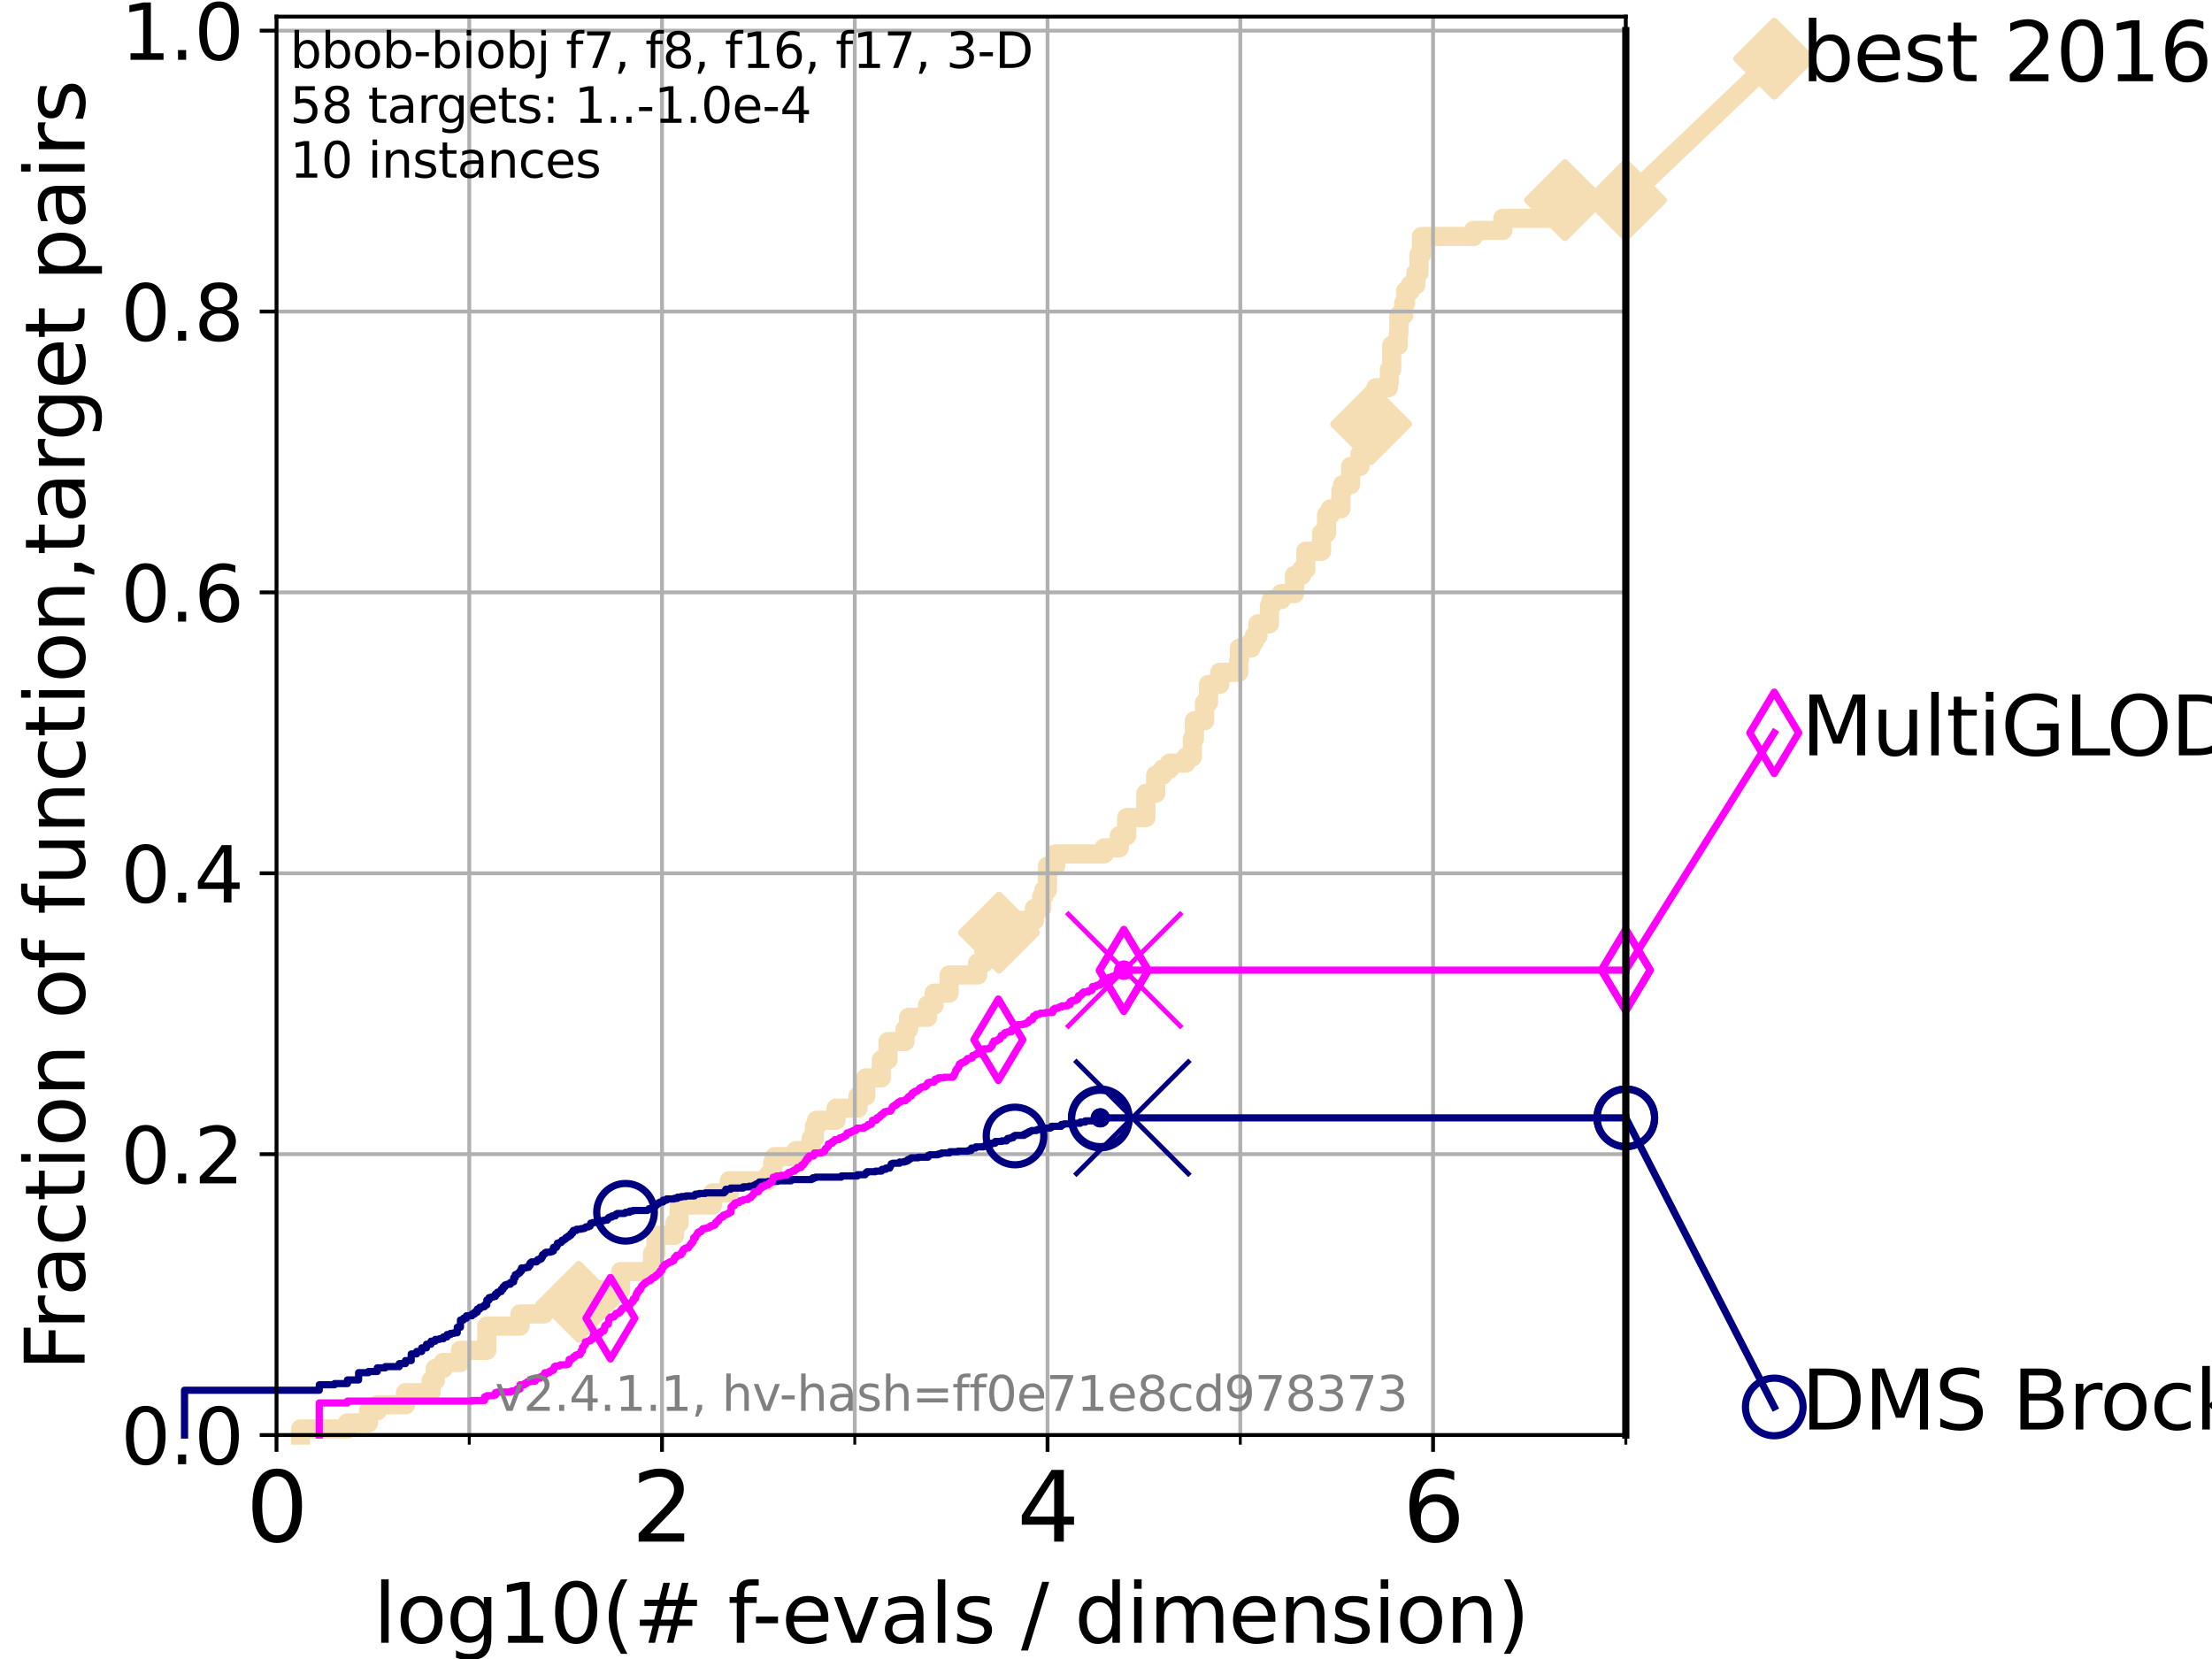 <?xml version="1.0" encoding="utf-8" standalone="no"?>
<!DOCTYPE svg PUBLIC "-//W3C//DTD SVG 1.1//EN"
  "http://www.w3.org/Graphics/SVG/1.1/DTD/svg11.dtd">
<svg height="345.6pt" version="1.1" viewBox="0 0 460.8 345.6" width="460.8pt" xmlns="http://www.w3.org/2000/svg" xmlns:xlink="http://www.w3.org/1999/xlink">
 <defs>
  <style type="text/css">*{stroke-linecap:butt;stroke-linejoin:round;}</style>
 </defs>
 <g id="figure_1">
  <g id="patch_1">
   <path d="M 0 345.6 
L 460.8 345.6 
L 460.8 0 
L 0 0 
z
" style="fill:#ffffff;"/>
  </g>
  <g id="axes_1">
   <g id="patch_2">
    <path d="M 57.6 298.944 
L 338.688 298.944 
L 338.688 3.456 
L 57.6 3.456 
z
" style="fill:#ffffff;"/>
   </g>
   <g id="line2d_1">
    <path d="M 62.617 298.944 
L 62.617 297.683 
L 72.376 297.683 
L 72.376 296.422 
L 76.759 296.422 
L 76.759 293.9 
L 78.596 293.9 
L 78.596 292.639 
L 84.464 292.639 
L 84.464 290.117 
L 89.79 290.117 
L 89.79 287.595 
L 90.684 287.595 
L 90.684 285.073 
L 92.347 285.073 
L 92.347 283.811 
L 95.918 283.811 
L 95.918 281.289 
L 101.413 281.289 
L 101.413 276.245 
L 108.326 276.245 
L 108.326 273.723 
L 113.264 273.723 
L 113.264 272.462 
L 115.711 272.462 
L 115.711 271.201 
L 120.572 271.201 
L 120.572 269.94 
L 122.92 269.94 
L 122.92 268.679 
L 129.291 268.679 
L 129.291 264.896 
L 135.944 264.896 
L 135.944 261.113 
L 136.645 261.113 
L 136.645 257.33 
L 140.549 257.33 
L 140.549 254.807 
L 141.474 254.807 
L 141.474 251.024 
L 148.45 251.024 
L 148.45 248.502 
L 151.923 248.502 
L 151.923 245.98 
L 160.038 245.98 
L 160.038 244.719 
L 160.961 244.719 
L 160.961 242.197 
L 161.345 242.197 
L 161.345 240.936 
L 165.85 240.936 
L 165.85 239.675 
L 168.983 239.675 
L 168.983 237.153 
L 169.655 237.153 
L 169.655 234.631 
L 170.11 234.631 
L 170.11 233.37 
L 174.175 233.37 
L 174.175 230.848 
L 178.75 230.848 
L 178.75 228.325 
L 180.351 228.325 
L 180.351 224.542 
L 183.599 224.542 
L 183.599 220.759 
L 184.993 220.759 
L 184.993 216.976 
L 188.532 216.976 
L 188.532 214.454 
L 189.269 214.454 
L 189.269 211.932 
L 193.212 211.932 
L 193.212 209.41 
L 194.593 209.41 
L 194.593 206.888 
L 197.714 206.888 
L 197.714 203.105 
L 203.657 203.105 
L 203.657 200.583 
L 204.987 200.583 
L 204.987 198.06 
L 205.908 198.06 
L 205.908 196.799 
L 208.109 196.799 
L 208.109 194.277 
L 212.457 194.277 
L 212.457 191.755 
L 215.483 191.755 
L 215.483 189.233 
L 217.008 189.233 
L 217.008 186.711 
L 217.444 186.711 
L 217.444 185.45 
L 218.18 185.45 
L 218.219 180.406 
L 219.902 180.406 
L 219.902 177.884 
L 230.015 177.884 
L 230.015 176.623 
L 233.163 176.623 
L 233.163 174.101 
L 234.718 174.101 
L 234.718 170.317 
L 238.704 170.317 
L 238.711 165.273 
L 240.748 165.273 
L 240.748 161.49 
L 242.208 161.49 
L 242.208 160.229 
L 243.623 160.229 
L 243.623 158.968 
L 247.044 158.968 
L 247.044 157.707 
L 248.384 157.707 
L 248.384 153.924 
L 248.812 153.924 
L 248.812 150.141 
L 250.938 150.141 
L 250.938 146.358 
L 251.755 146.358 
L 251.755 142.574 
L 254.1 142.574 
L 254.1 140.052 
L 258.048 140.052 
L 258.048 137.53 
L 258.195 137.53 
L 258.195 135.008 
L 260.605 135.008 
L 260.605 133.747 
L 261.276 133.747 
L 261.276 132.486 
L 262.039 132.486 
L 262.039 129.964 
L 264.445 129.964 
L 264.445 126.181 
L 264.846 126.181 
L 264.846 124.92 
L 266.876 124.92 
L 266.876 123.659 
L 269.667 123.659 
L 269.667 119.876 
L 271.144 119.876 
L 271.144 118.615 
L 272.029 118.615 
L 272.029 114.831 
L 275.31 114.831 
L 275.31 111.048 
L 276.343 111.048 
L 276.343 107.265 
L 277.136 107.265 
L 277.136 106.004 
L 279.322 106.004 
L 279.322 102.221 
L 279.695 102.221 
L 279.695 100.96 
L 281.359 100.96 
L 281.359 97.177 
L 283.294 97.177 
L 283.294 94.655 
L 284.619 94.655 
L 284.619 92.133 
L 285.32 92.133 
L 285.32 90.872 
L 285.459 90.872 
L 285.459 88.35 
L 285.618 88.35 
L 285.618 85.827 
L 286.107 85.827 
L 286.107 82.044 
L 286.612 82.044 
L 286.612 80.783 
L 289.228 80.783 
L 289.228 79.522 
L 289.432 79.522 
L 289.432 77 
L 289.916 77 
L 289.917 71.956 
L 291.297 71.956 
L 291.297 69.434 
L 291.413 69.434 
L 291.413 65.651 
L 292.422 65.651 
L 292.422 63.129 
L 292.813 63.129 
L 292.813 60.607 
L 293.8 60.607 
L 293.8 59.346 
L 294.966 59.346 
L 294.966 56.823 
L 295.606 56.823 
L 295.606 53.04 
L 296.117 53.04 
L 296.117 49.257 
L 306.967 49.257 
L 306.967 47.996 
L 313.071 47.996 
L 313.071 45.474 
L 326.008 45.474 
L 326.008 41.691 
L 338.688 41.691 
L 338.688 41.691 
" style="fill:none;stroke:#f5deb3;stroke-linecap:square;stroke-width:4;"/>
   </g>
   <g id="line2d_2">
    <defs>
     <path d="M 0 7.778 
L 7.778 0 
L 0 -7.778 
L -7.778 0 
z
" id="m1a93e39e16" style="stroke:#f5deb3;stroke-linejoin:miter;stroke-width:1.5;"/>
    </defs>
    <g>
     <use style="fill:#f5deb3;stroke:#f5deb3;stroke-linejoin:miter;stroke-width:1.5;" x="120.572" xlink:href="#m1a93e39e16" y="271.201"/>
     <use style="fill:#f5deb3;stroke:#f5deb3;stroke-linejoin:miter;stroke-width:1.5;" x="208.109" xlink:href="#m1a93e39e16" y="194.277"/>
     <use style="fill:#f5deb3;stroke:#f5deb3;stroke-linejoin:miter;stroke-width:1.5;" x="285.618" xlink:href="#m1a93e39e16" y="88.35"/>
     <use style="fill:#f5deb3;stroke:#f5deb3;stroke-linejoin:miter;stroke-width:1.5;" x="326.008" xlink:href="#m1a93e39e16" y="41.691"/>
     <use style="fill:#f5deb3;stroke:#f5deb3;stroke-linejoin:miter;stroke-width:1.5;" x="338.688" xlink:href="#m1a93e39e16" y="41.691"/>
    </g>
   </g>
   <g id="line2d_3">
    <path style="fill:none;stroke:#f5deb3;stroke-linecap:square;stroke-width:4;"/>
    <g/>
   </g>
   <g id="line2d_4">
    <path d="M 338.688 41.691 
L 369.608 12.233 
" style="fill:none;stroke:#f5deb3;stroke-linecap:square;stroke-width:4;"/>
    <g>
     <use style="fill:#f5deb3;stroke:#f5deb3;stroke-linejoin:miter;stroke-width:1.5;" x="338.688" xlink:href="#m1a93e39e16" y="41.691"/>
     <use style="fill:#f5deb3;stroke:#f5deb3;stroke-linejoin:miter;stroke-width:1.5;" x="369.608" xlink:href="#m1a93e39e16" y="12.233"/>
    </g>
   </g>
   <g id="matplotlib.axis_1">
    <g id="xtick_1">
     <g id="line2d_5">
      <path clip-path="url(#p536a16394d)" d="M 57.6 298.944 
L 57.6 3.456 
" style="fill:none;stroke:#b0b0b0;stroke-linecap:square;stroke-width:0.8;"/>
     </g>
     <g id="line2d_6">
      <defs>
       <path d="M 0 0 
L 0 3.5 
" id="m940ef0aa75" style="stroke:#000000;stroke-width:0.8;"/>
      </defs>
      <g>
       <use style="stroke:#000000;stroke-width:0.8;" x="57.6" xlink:href="#m940ef0aa75" y="298.944"/>
      </g>
     </g>
     <g id="text_1">
      <!-- 0 -->
      <g transform="translate(51.237 321.141)scale(0.2 -0.2)">
       <defs>
        <path d="M 2034 4250 
Q 1547 4250 1301 3770 
Q 1056 3291 1056 2328 
Q 1056 1369 1301 889 
Q 1547 409 2034 409 
Q 2525 409 2770 889 
Q 3016 1369 3016 2328 
Q 3016 3291 2770 3770 
Q 2525 4250 2034 4250 
z
M 2034 4750 
Q 2819 4750 3233 4129 
Q 3647 3509 3647 2328 
Q 3647 1150 3233 529 
Q 2819 -91 2034 -91 
Q 1250 -91 836 529 
Q 422 1150 422 2328 
Q 422 3509 836 4129 
Q 1250 4750 2034 4750 
z
" id="DejaVuSans-30" transform="scale(0.016)"/>
       </defs>
       <use xlink:href="#DejaVuSans-30"/>
      </g>
     </g>
    </g>
    <g id="xtick_2">
     <g id="line2d_7">
      <path clip-path="url(#p536a16394d)" d="M 137.911 298.944 
L 137.911 3.456 
" style="fill:none;stroke:#b0b0b0;stroke-linecap:square;stroke-width:0.8;"/>
     </g>
     <g id="line2d_8">
      <g>
       <use style="stroke:#000000;stroke-width:0.8;" x="137.911" xlink:href="#m940ef0aa75" y="298.944"/>
      </g>
     </g>
     <g id="text_2">
      <!-- 2 -->
      <g transform="translate(131.548 321.141)scale(0.2 -0.2)">
       <defs>
        <path d="M 1228 531 
L 3431 531 
L 3431 0 
L 469 0 
L 469 531 
Q 828 903 1448 1529 
Q 2069 2156 2228 2338 
Q 2531 2678 2651 2914 
Q 2772 3150 2772 3378 
Q 2772 3750 2511 3984 
Q 2250 4219 1831 4219 
Q 1534 4219 1204 4116 
Q 875 4013 500 3803 
L 500 4441 
Q 881 4594 1212 4672 
Q 1544 4750 1819 4750 
Q 2544 4750 2975 4387 
Q 3406 4025 3406 3419 
Q 3406 3131 3298 2873 
Q 3191 2616 2906 2266 
Q 2828 2175 2409 1742 
Q 1991 1309 1228 531 
z
" id="DejaVuSans-32" transform="scale(0.016)"/>
       </defs>
       <use xlink:href="#DejaVuSans-32"/>
      </g>
     </g>
    </g>
    <g id="xtick_3">
     <g id="line2d_9">
      <path clip-path="url(#p536a16394d)" d="M 218.222 298.944 
L 218.222 3.456 
" style="fill:none;stroke:#b0b0b0;stroke-linecap:square;stroke-width:0.8;"/>
     </g>
     <g id="line2d_10">
      <g>
       <use style="stroke:#000000;stroke-width:0.8;" x="218.222" xlink:href="#m940ef0aa75" y="298.944"/>
      </g>
     </g>
     <g id="text_3">
      <!-- 4 -->
      <g transform="translate(211.859 321.141)scale(0.2 -0.2)">
       <defs>
        <path d="M 2419 4116 
L 825 1625 
L 2419 1625 
L 2419 4116 
z
M 2253 4666 
L 3047 4666 
L 3047 1625 
L 3713 1625 
L 3713 1100 
L 3047 1100 
L 3047 0 
L 2419 0 
L 2419 1100 
L 313 1100 
L 313 1709 
L 2253 4666 
z
" id="DejaVuSans-34" transform="scale(0.016)"/>
       </defs>
       <use xlink:href="#DejaVuSans-34"/>
      </g>
     </g>
    </g>
    <g id="xtick_4">
     <g id="line2d_11">
      <path clip-path="url(#p536a16394d)" d="M 298.533 298.944 
L 298.533 3.456 
" style="fill:none;stroke:#b0b0b0;stroke-linecap:square;stroke-width:0.8;"/>
     </g>
     <g id="line2d_12">
      <g>
       <use style="stroke:#000000;stroke-width:0.8;" x="298.533" xlink:href="#m940ef0aa75" y="298.944"/>
      </g>
     </g>
     <g id="text_4">
      <!-- 6 -->
      <g transform="translate(292.17 321.141)scale(0.2 -0.2)">
       <defs>
        <path d="M 2113 2584 
Q 1688 2584 1439 2293 
Q 1191 2003 1191 1497 
Q 1191 994 1439 701 
Q 1688 409 2113 409 
Q 2538 409 2786 701 
Q 3034 994 3034 1497 
Q 3034 2003 2786 2293 
Q 2538 2584 2113 2584 
z
M 3366 4563 
L 3366 3988 
Q 3128 4100 2886 4159 
Q 2644 4219 2406 4219 
Q 1781 4219 1451 3797 
Q 1122 3375 1075 2522 
Q 1259 2794 1537 2939 
Q 1816 3084 2150 3084 
Q 2853 3084 3261 2657 
Q 3669 2231 3669 1497 
Q 3669 778 3244 343 
Q 2819 -91 2113 -91 
Q 1303 -91 875 529 
Q 447 1150 447 2328 
Q 447 3434 972 4092 
Q 1497 4750 2381 4750 
Q 2619 4750 2861 4703 
Q 3103 4656 3366 4563 
z
" id="DejaVuSans-36" transform="scale(0.016)"/>
       </defs>
       <use xlink:href="#DejaVuSans-36"/>
      </g>
     </g>
    </g>
    <g id="xtick_5">
     <g id="line2d_13">
      <path clip-path="url(#p536a16394d)" d="M 97.755 298.944 
L 97.755 3.456 
" style="fill:none;stroke:#b0b0b0;stroke-linecap:square;stroke-width:0.8;"/>
     </g>
     <g id="line2d_14">
      <defs>
       <path d="M 0 0 
L 0 2 
" id="m7c0da0354e" style="stroke:#000000;stroke-width:0.6;"/>
      </defs>
      <g>
       <use style="stroke:#000000;stroke-width:0.6;" x="97.755" xlink:href="#m7c0da0354e" y="298.944"/>
      </g>
     </g>
    </g>
    <g id="xtick_6">
     <g id="line2d_15">
      <path clip-path="url(#p536a16394d)" d="M 178.066 298.944 
L 178.066 3.456 
" style="fill:none;stroke:#b0b0b0;stroke-linecap:square;stroke-width:0.8;"/>
     </g>
     <g id="line2d_16">
      <g>
       <use style="stroke:#000000;stroke-width:0.6;" x="178.066" xlink:href="#m7c0da0354e" y="298.944"/>
      </g>
     </g>
    </g>
    <g id="xtick_7">
     <g id="line2d_17">
      <path clip-path="url(#p536a16394d)" d="M 258.377 298.944 
L 258.377 3.456 
" style="fill:none;stroke:#b0b0b0;stroke-linecap:square;stroke-width:0.8;"/>
     </g>
     <g id="line2d_18">
      <g>
       <use style="stroke:#000000;stroke-width:0.6;" x="258.377" xlink:href="#m7c0da0354e" y="298.944"/>
      </g>
     </g>
    </g>
    <g id="xtick_8">
     <g id="line2d_19">
      <path clip-path="url(#p536a16394d)" d="M 338.688 298.944 
L 338.688 3.456 
" style="fill:none;stroke:#b0b0b0;stroke-linecap:square;stroke-width:0.8;"/>
     </g>
     <g id="line2d_20">
      <g>
       <use style="stroke:#000000;stroke-width:0.6;" x="338.688" xlink:href="#m7c0da0354e" y="298.944"/>
      </g>
     </g>
    </g>
    <g id="text_5">
     <!-- log10(# f-evals / dimension) -->
     <g transform="translate(77.764 342.218)scale(0.17 -0.17)">
      <defs>
       <path d="M 603 4863 
L 1178 4863 
L 1178 0 
L 603 0 
L 603 4863 
z
" id="DejaVuSans-6c" transform="scale(0.016)"/>
       <path d="M 1959 3097 
Q 1497 3097 1228 2736 
Q 959 2375 959 1747 
Q 959 1119 1226 758 
Q 1494 397 1959 397 
Q 2419 397 2687 759 
Q 2956 1122 2956 1747 
Q 2956 2369 2687 2733 
Q 2419 3097 1959 3097 
z
M 1959 3584 
Q 2709 3584 3137 3096 
Q 3566 2609 3566 1747 
Q 3566 888 3137 398 
Q 2709 -91 1959 -91 
Q 1206 -91 779 398 
Q 353 888 353 1747 
Q 353 2609 779 3096 
Q 1206 3584 1959 3584 
z
" id="DejaVuSans-6f" transform="scale(0.016)"/>
       <path d="M 2906 1791 
Q 2906 2416 2648 2759 
Q 2391 3103 1925 3103 
Q 1463 3103 1205 2759 
Q 947 2416 947 1791 
Q 947 1169 1205 825 
Q 1463 481 1925 481 
Q 2391 481 2648 825 
Q 2906 1169 2906 1791 
z
M 3481 434 
Q 3481 -459 3084 -895 
Q 2688 -1331 1869 -1331 
Q 1566 -1331 1297 -1286 
Q 1028 -1241 775 -1147 
L 775 -588 
Q 1028 -725 1275 -790 
Q 1522 -856 1778 -856 
Q 2344 -856 2625 -561 
Q 2906 -266 2906 331 
L 2906 616 
Q 2728 306 2450 153 
Q 2172 0 1784 0 
Q 1141 0 747 490 
Q 353 981 353 1791 
Q 353 2603 747 3093 
Q 1141 3584 1784 3584 
Q 2172 3584 2450 3431 
Q 2728 3278 2906 2969 
L 2906 3500 
L 3481 3500 
L 3481 434 
z
" id="DejaVuSans-67" transform="scale(0.016)"/>
       <path d="M 794 531 
L 1825 531 
L 1825 4091 
L 703 3866 
L 703 4441 
L 1819 4666 
L 2450 4666 
L 2450 531 
L 3481 531 
L 3481 0 
L 794 0 
L 794 531 
z
" id="DejaVuSans-31" transform="scale(0.016)"/>
       <path d="M 1984 4856 
Q 1566 4138 1362 3434 
Q 1159 2731 1159 2009 
Q 1159 1288 1364 580 
Q 1569 -128 1984 -844 
L 1484 -844 
Q 1016 -109 783 600 
Q 550 1309 550 2009 
Q 550 2706 781 3412 
Q 1013 4119 1484 4856 
L 1984 4856 
z
" id="DejaVuSans-28" transform="scale(0.016)"/>
       <path d="M 3272 2816 
L 2363 2816 
L 2100 1772 
L 3016 1772 
L 3272 2816 
z
M 2803 4594 
L 2478 3297 
L 3391 3297 
L 3719 4594 
L 4219 4594 
L 3897 3297 
L 4872 3297 
L 4872 2816 
L 3775 2816 
L 3519 1772 
L 4513 1772 
L 4513 1294 
L 3397 1294 
L 3072 0 
L 2572 0 
L 2894 1294 
L 1978 1294 
L 1656 0 
L 1153 0 
L 1478 1294 
L 494 1294 
L 494 1772 
L 1594 1772 
L 1856 2816 
L 850 2816 
L 850 3297 
L 1978 3297 
L 2297 4594 
L 2803 4594 
z
" id="DejaVuSans-23" transform="scale(0.016)"/>
       <path id="DejaVuSans-20" transform="scale(0.016)"/>
       <path d="M 2375 4863 
L 2375 4384 
L 1825 4384 
Q 1516 4384 1395 4259 
Q 1275 4134 1275 3809 
L 1275 3500 
L 2222 3500 
L 2222 3053 
L 1275 3053 
L 1275 0 
L 697 0 
L 697 3053 
L 147 3053 
L 147 3500 
L 697 3500 
L 697 3744 
Q 697 4328 969 4595 
Q 1241 4863 1831 4863 
L 2375 4863 
z
" id="DejaVuSans-66" transform="scale(0.016)"/>
       <path d="M 313 2009 
L 1997 2009 
L 1997 1497 
L 313 1497 
L 313 2009 
z
" id="DejaVuSans-2d" transform="scale(0.016)"/>
       <path d="M 3597 1894 
L 3597 1613 
L 953 1613 
Q 991 1019 1311 708 
Q 1631 397 2203 397 
Q 2534 397 2845 478 
Q 3156 559 3463 722 
L 3463 178 
Q 3153 47 2828 -22 
Q 2503 -91 2169 -91 
Q 1331 -91 842 396 
Q 353 884 353 1716 
Q 353 2575 817 3079 
Q 1281 3584 2069 3584 
Q 2775 3584 3186 3129 
Q 3597 2675 3597 1894 
z
M 3022 2063 
Q 3016 2534 2758 2815 
Q 2500 3097 2075 3097 
Q 1594 3097 1305 2825 
Q 1016 2553 972 2059 
L 3022 2063 
z
" id="DejaVuSans-65" transform="scale(0.016)"/>
       <path d="M 191 3500 
L 800 3500 
L 1894 563 
L 2988 3500 
L 3597 3500 
L 2284 0 
L 1503 0 
L 191 3500 
z
" id="DejaVuSans-76" transform="scale(0.016)"/>
       <path d="M 2194 1759 
Q 1497 1759 1228 1600 
Q 959 1441 959 1056 
Q 959 750 1161 570 
Q 1363 391 1709 391 
Q 2188 391 2477 730 
Q 2766 1069 2766 1631 
L 2766 1759 
L 2194 1759 
z
M 3341 1997 
L 3341 0 
L 2766 0 
L 2766 531 
Q 2569 213 2275 61 
Q 1981 -91 1556 -91 
Q 1019 -91 701 211 
Q 384 513 384 1019 
Q 384 1609 779 1909 
Q 1175 2209 1959 2209 
L 2766 2209 
L 2766 2266 
Q 2766 2663 2505 2880 
Q 2244 3097 1772 3097 
Q 1472 3097 1187 3025 
Q 903 2953 641 2809 
L 641 3341 
Q 956 3463 1253 3523 
Q 1550 3584 1831 3584 
Q 2591 3584 2966 3190 
Q 3341 2797 3341 1997 
z
" id="DejaVuSans-61" transform="scale(0.016)"/>
       <path d="M 2834 3397 
L 2834 2853 
Q 2591 2978 2328 3040 
Q 2066 3103 1784 3103 
Q 1356 3103 1142 2972 
Q 928 2841 928 2578 
Q 928 2378 1081 2264 
Q 1234 2150 1697 2047 
L 1894 2003 
Q 2506 1872 2764 1633 
Q 3022 1394 3022 966 
Q 3022 478 2636 193 
Q 2250 -91 1575 -91 
Q 1294 -91 989 -36 
Q 684 19 347 128 
L 347 722 
Q 666 556 975 473 
Q 1284 391 1588 391 
Q 1994 391 2212 530 
Q 2431 669 2431 922 
Q 2431 1156 2273 1281 
Q 2116 1406 1581 1522 
L 1381 1569 
Q 847 1681 609 1914 
Q 372 2147 372 2553 
Q 372 3047 722 3315 
Q 1072 3584 1716 3584 
Q 2034 3584 2315 3537 
Q 2597 3491 2834 3397 
z
" id="DejaVuSans-73" transform="scale(0.016)"/>
       <path d="M 1625 4666 
L 2156 4666 
L 531 -594 
L 0 -594 
L 1625 4666 
z
" id="DejaVuSans-2f" transform="scale(0.016)"/>
       <path d="M 2906 2969 
L 2906 4863 
L 3481 4863 
L 3481 0 
L 2906 0 
L 2906 525 
Q 2725 213 2448 61 
Q 2172 -91 1784 -91 
Q 1150 -91 751 415 
Q 353 922 353 1747 
Q 353 2572 751 3078 
Q 1150 3584 1784 3584 
Q 2172 3584 2448 3432 
Q 2725 3281 2906 2969 
z
M 947 1747 
Q 947 1113 1208 752 
Q 1469 391 1925 391 
Q 2381 391 2643 752 
Q 2906 1113 2906 1747 
Q 2906 2381 2643 2742 
Q 2381 3103 1925 3103 
Q 1469 3103 1208 2742 
Q 947 2381 947 1747 
z
" id="DejaVuSans-64" transform="scale(0.016)"/>
       <path d="M 603 3500 
L 1178 3500 
L 1178 0 
L 603 0 
L 603 3500 
z
M 603 4863 
L 1178 4863 
L 1178 4134 
L 603 4134 
L 603 4863 
z
" id="DejaVuSans-69" transform="scale(0.016)"/>
       <path d="M 3328 2828 
Q 3544 3216 3844 3400 
Q 4144 3584 4550 3584 
Q 5097 3584 5394 3201 
Q 5691 2819 5691 2113 
L 5691 0 
L 5113 0 
L 5113 2094 
Q 5113 2597 4934 2840 
Q 4756 3084 4391 3084 
Q 3944 3084 3684 2787 
Q 3425 2491 3425 1978 
L 3425 0 
L 2847 0 
L 2847 2094 
Q 2847 2600 2669 2842 
Q 2491 3084 2119 3084 
Q 1678 3084 1418 2786 
Q 1159 2488 1159 1978 
L 1159 0 
L 581 0 
L 581 3500 
L 1159 3500 
L 1159 2956 
Q 1356 3278 1631 3431 
Q 1906 3584 2284 3584 
Q 2666 3584 2933 3390 
Q 3200 3197 3328 2828 
z
" id="DejaVuSans-6d" transform="scale(0.016)"/>
       <path d="M 3513 2113 
L 3513 0 
L 2938 0 
L 2938 2094 
Q 2938 2591 2744 2837 
Q 2550 3084 2163 3084 
Q 1697 3084 1428 2787 
Q 1159 2491 1159 1978 
L 1159 0 
L 581 0 
L 581 3500 
L 1159 3500 
L 1159 2956 
Q 1366 3272 1645 3428 
Q 1925 3584 2291 3584 
Q 2894 3584 3203 3211 
Q 3513 2838 3513 2113 
z
" id="DejaVuSans-6e" transform="scale(0.016)"/>
       <path d="M 513 4856 
L 1013 4856 
Q 1481 4119 1714 3412 
Q 1947 2706 1947 2009 
Q 1947 1309 1714 600 
Q 1481 -109 1013 -844 
L 513 -844 
Q 928 -128 1133 580 
Q 1338 1288 1338 2009 
Q 1338 2731 1133 3434 
Q 928 4138 513 4856 
z
" id="DejaVuSans-29" transform="scale(0.016)"/>
      </defs>
      <use xlink:href="#DejaVuSans-6c"/>
      <use x="27.783" xlink:href="#DejaVuSans-6f"/>
      <use x="88.965" xlink:href="#DejaVuSans-67"/>
      <use x="152.441" xlink:href="#DejaVuSans-31"/>
      <use x="216.064" xlink:href="#DejaVuSans-30"/>
      <use x="279.688" xlink:href="#DejaVuSans-28"/>
      <use x="318.701" xlink:href="#DejaVuSans-23"/>
      <use x="402.49" xlink:href="#DejaVuSans-20"/>
      <use x="434.277" xlink:href="#DejaVuSans-66"/>
      <use x="463.982" xlink:href="#DejaVuSans-2d"/>
      <use x="500.066" xlink:href="#DejaVuSans-65"/>
      <use x="561.59" xlink:href="#DejaVuSans-76"/>
      <use x="620.77" xlink:href="#DejaVuSans-61"/>
      <use x="682.049" xlink:href="#DejaVuSans-6c"/>
      <use x="709.832" xlink:href="#DejaVuSans-73"/>
      <use x="761.932" xlink:href="#DejaVuSans-20"/>
      <use x="793.719" xlink:href="#DejaVuSans-2f"/>
      <use x="827.41" xlink:href="#DejaVuSans-20"/>
      <use x="859.197" xlink:href="#DejaVuSans-64"/>
      <use x="922.674" xlink:href="#DejaVuSans-69"/>
      <use x="950.457" xlink:href="#DejaVuSans-6d"/>
      <use x="1047.869" xlink:href="#DejaVuSans-65"/>
      <use x="1109.393" xlink:href="#DejaVuSans-6e"/>
      <use x="1172.771" xlink:href="#DejaVuSans-73"/>
      <use x="1224.871" xlink:href="#DejaVuSans-69"/>
      <use x="1252.654" xlink:href="#DejaVuSans-6f"/>
      <use x="1313.836" xlink:href="#DejaVuSans-6e"/>
      <use x="1377.215" xlink:href="#DejaVuSans-29"/>
     </g>
    </g>
   </g>
   <g id="matplotlib.axis_2">
    <g id="ytick_1">
     <g id="line2d_21">
      <path clip-path="url(#p536a16394d)" d="M 57.6 298.944 
L 338.688 298.944 
" style="fill:none;stroke:#b0b0b0;stroke-linecap:square;stroke-width:0.8;"/>
     </g>
     <g id="line2d_22">
      <defs>
       <path d="M 0 0 
L -3.5 0 
" id="m8860c2786a" style="stroke:#000000;stroke-width:0.8;"/>
      </defs>
      <g>
       <use style="stroke:#000000;stroke-width:0.8;" x="57.6" xlink:href="#m8860c2786a" y="298.944"/>
      </g>
     </g>
     <g id="text_6">
      <!-- 0.0 -->
      <g transform="translate(25.155 305.023)scale(0.16 -0.16)">
       <defs>
        <path d="M 684 794 
L 1344 794 
L 1344 0 
L 684 0 
L 684 794 
z
" id="DejaVuSans-2e" transform="scale(0.016)"/>
       </defs>
       <use xlink:href="#DejaVuSans-30"/>
       <use x="63.623" xlink:href="#DejaVuSans-2e"/>
       <use x="95.41" xlink:href="#DejaVuSans-30"/>
      </g>
     </g>
    </g>
    <g id="ytick_2">
     <g id="line2d_23">
      <path clip-path="url(#p536a16394d)" d="M 57.6 240.432 
L 338.688 240.432 
" style="fill:none;stroke:#b0b0b0;stroke-linecap:square;stroke-width:0.8;"/>
     </g>
     <g id="line2d_24">
      <g>
       <use style="stroke:#000000;stroke-width:0.8;" x="57.6" xlink:href="#m8860c2786a" y="240.432"/>
      </g>
     </g>
     <g id="text_7">
      <!-- 0.2 -->
      <g transform="translate(25.155 246.51)scale(0.16 -0.16)">
       <use xlink:href="#DejaVuSans-30"/>
       <use x="63.623" xlink:href="#DejaVuSans-2e"/>
       <use x="95.41" xlink:href="#DejaVuSans-32"/>
      </g>
     </g>
    </g>
    <g id="ytick_3">
     <g id="line2d_25">
      <path clip-path="url(#p536a16394d)" d="M 57.6 181.919 
L 338.688 181.919 
" style="fill:none;stroke:#b0b0b0;stroke-linecap:square;stroke-width:0.8;"/>
     </g>
     <g id="line2d_26">
      <g>
       <use style="stroke:#000000;stroke-width:0.8;" x="57.6" xlink:href="#m8860c2786a" y="181.919"/>
      </g>
     </g>
     <g id="text_8">
      <!-- 0.4 -->
      <g transform="translate(25.155 187.998)scale(0.16 -0.16)">
       <use xlink:href="#DejaVuSans-30"/>
       <use x="63.623" xlink:href="#DejaVuSans-2e"/>
       <use x="95.41" xlink:href="#DejaVuSans-34"/>
      </g>
     </g>
    </g>
    <g id="ytick_4">
     <g id="line2d_27">
      <path clip-path="url(#p536a16394d)" d="M 57.6 123.407 
L 338.688 123.407 
" style="fill:none;stroke:#b0b0b0;stroke-linecap:square;stroke-width:0.8;"/>
     </g>
     <g id="line2d_28">
      <g>
       <use style="stroke:#000000;stroke-width:0.8;" x="57.6" xlink:href="#m8860c2786a" y="123.407"/>
      </g>
     </g>
     <g id="text_9">
      <!-- 0.6 -->
      <g transform="translate(25.155 129.485)scale(0.16 -0.16)">
       <use xlink:href="#DejaVuSans-30"/>
       <use x="63.623" xlink:href="#DejaVuSans-2e"/>
       <use x="95.41" xlink:href="#DejaVuSans-36"/>
      </g>
     </g>
    </g>
    <g id="ytick_5">
     <g id="line2d_29">
      <path clip-path="url(#p536a16394d)" d="M 57.6 64.894 
L 338.688 64.894 
" style="fill:none;stroke:#b0b0b0;stroke-linecap:square;stroke-width:0.8;"/>
     </g>
     <g id="line2d_30">
      <g>
       <use style="stroke:#000000;stroke-width:0.8;" x="57.6" xlink:href="#m8860c2786a" y="64.894"/>
      </g>
     </g>
     <g id="text_10">
      <!-- 0.8 -->
      <g transform="translate(25.155 70.973)scale(0.16 -0.16)">
       <defs>
        <path d="M 2034 2216 
Q 1584 2216 1326 1975 
Q 1069 1734 1069 1313 
Q 1069 891 1326 650 
Q 1584 409 2034 409 
Q 2484 409 2743 651 
Q 3003 894 3003 1313 
Q 3003 1734 2745 1975 
Q 2488 2216 2034 2216 
z
M 1403 2484 
Q 997 2584 770 2862 
Q 544 3141 544 3541 
Q 544 4100 942 4425 
Q 1341 4750 2034 4750 
Q 2731 4750 3128 4425 
Q 3525 4100 3525 3541 
Q 3525 3141 3298 2862 
Q 3072 2584 2669 2484 
Q 3125 2378 3379 2068 
Q 3634 1759 3634 1313 
Q 3634 634 3220 271 
Q 2806 -91 2034 -91 
Q 1263 -91 848 271 
Q 434 634 434 1313 
Q 434 1759 690 2068 
Q 947 2378 1403 2484 
z
M 1172 3481 
Q 1172 3119 1398 2916 
Q 1625 2713 2034 2713 
Q 2441 2713 2670 2916 
Q 2900 3119 2900 3481 
Q 2900 3844 2670 4047 
Q 2441 4250 2034 4250 
Q 1625 4250 1398 4047 
Q 1172 3844 1172 3481 
z
" id="DejaVuSans-38" transform="scale(0.016)"/>
       </defs>
       <use xlink:href="#DejaVuSans-30"/>
       <use x="63.623" xlink:href="#DejaVuSans-2e"/>
       <use x="95.41" xlink:href="#DejaVuSans-38"/>
      </g>
     </g>
    </g>
    <g id="ytick_6">
     <g id="line2d_31">
      <path clip-path="url(#p536a16394d)" d="M 57.6 6.382 
L 338.688 6.382 
" style="fill:none;stroke:#b0b0b0;stroke-linecap:square;stroke-width:0.8;"/>
     </g>
     <g id="line2d_32">
      <g>
       <use style="stroke:#000000;stroke-width:0.8;" x="57.6" xlink:href="#m8860c2786a" y="6.382"/>
      </g>
     </g>
     <g id="text_11">
      <!-- 1.0 -->
      <g transform="translate(25.155 12.46)scale(0.16 -0.16)">
       <use xlink:href="#DejaVuSans-31"/>
       <use x="63.623" xlink:href="#DejaVuSans-2e"/>
       <use x="95.41" xlink:href="#DejaVuSans-30"/>
      </g>
     </g>
    </g>
    <g id="text_12">
     <!-- Fraction of function,target pairs -->
     <g transform="translate(17.62 285.585)rotate(-90)scale(0.17 -0.17)">
      <defs>
       <path d="M 628 4666 
L 3309 4666 
L 3309 4134 
L 1259 4134 
L 1259 2759 
L 3109 2759 
L 3109 2228 
L 1259 2228 
L 1259 0 
L 628 0 
L 628 4666 
z
" id="DejaVuSans-46" transform="scale(0.016)"/>
       <path d="M 2631 2963 
Q 2534 3019 2420 3045 
Q 2306 3072 2169 3072 
Q 1681 3072 1420 2755 
Q 1159 2438 1159 1844 
L 1159 0 
L 581 0 
L 581 3500 
L 1159 3500 
L 1159 2956 
Q 1341 3275 1631 3429 
Q 1922 3584 2338 3584 
Q 2397 3584 2469 3576 
Q 2541 3569 2628 3553 
L 2631 2963 
z
" id="DejaVuSans-72" transform="scale(0.016)"/>
       <path d="M 3122 3366 
L 3122 2828 
Q 2878 2963 2633 3030 
Q 2388 3097 2138 3097 
Q 1578 3097 1268 2742 
Q 959 2388 959 1747 
Q 959 1106 1268 751 
Q 1578 397 2138 397 
Q 2388 397 2633 464 
Q 2878 531 3122 666 
L 3122 134 
Q 2881 22 2623 -34 
Q 2366 -91 2075 -91 
Q 1284 -91 818 406 
Q 353 903 353 1747 
Q 353 2603 823 3093 
Q 1294 3584 2113 3584 
Q 2378 3584 2631 3529 
Q 2884 3475 3122 3366 
z
" id="DejaVuSans-63" transform="scale(0.016)"/>
       <path d="M 1172 4494 
L 1172 3500 
L 2356 3500 
L 2356 3053 
L 1172 3053 
L 1172 1153 
Q 1172 725 1289 603 
Q 1406 481 1766 481 
L 2356 481 
L 2356 0 
L 1766 0 
Q 1100 0 847 248 
Q 594 497 594 1153 
L 594 3053 
L 172 3053 
L 172 3500 
L 594 3500 
L 594 4494 
L 1172 4494 
z
" id="DejaVuSans-74" transform="scale(0.016)"/>
       <path d="M 544 1381 
L 544 3500 
L 1119 3500 
L 1119 1403 
Q 1119 906 1312 657 
Q 1506 409 1894 409 
Q 2359 409 2629 706 
Q 2900 1003 2900 1516 
L 2900 3500 
L 3475 3500 
L 3475 0 
L 2900 0 
L 2900 538 
Q 2691 219 2414 64 
Q 2138 -91 1772 -91 
Q 1169 -91 856 284 
Q 544 659 544 1381 
z
M 1991 3584 
L 1991 3584 
z
" id="DejaVuSans-75" transform="scale(0.016)"/>
       <path d="M 750 794 
L 1409 794 
L 1409 256 
L 897 -744 
L 494 -744 
L 750 256 
L 750 794 
z
" id="DejaVuSans-2c" transform="scale(0.016)"/>
       <path d="M 1159 525 
L 1159 -1331 
L 581 -1331 
L 581 3500 
L 1159 3500 
L 1159 2969 
Q 1341 3281 1617 3432 
Q 1894 3584 2278 3584 
Q 2916 3584 3314 3078 
Q 3713 2572 3713 1747 
Q 3713 922 3314 415 
Q 2916 -91 2278 -91 
Q 1894 -91 1617 61 
Q 1341 213 1159 525 
z
M 3116 1747 
Q 3116 2381 2855 2742 
Q 2594 3103 2138 3103 
Q 1681 3103 1420 2742 
Q 1159 2381 1159 1747 
Q 1159 1113 1420 752 
Q 1681 391 2138 391 
Q 2594 391 2855 752 
Q 3116 1113 3116 1747 
z
" id="DejaVuSans-70" transform="scale(0.016)"/>
      </defs>
      <use xlink:href="#DejaVuSans-46"/>
      <use x="50.27" xlink:href="#DejaVuSans-72"/>
      <use x="91.383" xlink:href="#DejaVuSans-61"/>
      <use x="152.662" xlink:href="#DejaVuSans-63"/>
      <use x="207.643" xlink:href="#DejaVuSans-74"/>
      <use x="246.852" xlink:href="#DejaVuSans-69"/>
      <use x="274.635" xlink:href="#DejaVuSans-6f"/>
      <use x="335.816" xlink:href="#DejaVuSans-6e"/>
      <use x="399.195" xlink:href="#DejaVuSans-20"/>
      <use x="430.982" xlink:href="#DejaVuSans-6f"/>
      <use x="492.164" xlink:href="#DejaVuSans-66"/>
      <use x="527.369" xlink:href="#DejaVuSans-20"/>
      <use x="559.156" xlink:href="#DejaVuSans-66"/>
      <use x="594.361" xlink:href="#DejaVuSans-75"/>
      <use x="657.74" xlink:href="#DejaVuSans-6e"/>
      <use x="721.119" xlink:href="#DejaVuSans-63"/>
      <use x="776.1" xlink:href="#DejaVuSans-74"/>
      <use x="815.309" xlink:href="#DejaVuSans-69"/>
      <use x="843.092" xlink:href="#DejaVuSans-6f"/>
      <use x="904.273" xlink:href="#DejaVuSans-6e"/>
      <use x="967.652" xlink:href="#DejaVuSans-2c"/>
      <use x="999.439" xlink:href="#DejaVuSans-74"/>
      <use x="1038.648" xlink:href="#DejaVuSans-61"/>
      <use x="1099.928" xlink:href="#DejaVuSans-72"/>
      <use x="1139.291" xlink:href="#DejaVuSans-67"/>
      <use x="1202.768" xlink:href="#DejaVuSans-65"/>
      <use x="1264.291" xlink:href="#DejaVuSans-74"/>
      <use x="1303.5" xlink:href="#DejaVuSans-20"/>
      <use x="1335.287" xlink:href="#DejaVuSans-70"/>
      <use x="1398.764" xlink:href="#DejaVuSans-61"/>
      <use x="1460.043" xlink:href="#DejaVuSans-69"/>
      <use x="1487.826" xlink:href="#DejaVuSans-72"/>
      <use x="1528.939" xlink:href="#DejaVuSans-73"/>
     </g>
    </g>
   </g>
   <g id="line2d_33">
    <defs>
     <path d="M 0 1.5 
C 0.398 1.5 0.779 1.342 1.061 1.061 
C 1.342 0.779 1.5 0.398 1.5 0 
C 1.5 -0.398 1.342 -0.779 1.061 -1.061 
C 0.779 -1.342 0.398 -1.5 0 -1.5 
C -0.398 -1.5 -0.779 -1.342 -1.061 -1.061 
C -1.342 -0.779 -1.5 -0.398 -1.5 0 
C -1.5 0.398 -1.342 0.779 -1.061 1.061 
C -0.779 1.342 -0.398 1.5 0 1.5 
z
" id="md08e27ba6c" style="stroke:#f5deb3;"/>
    </defs>
    <g>
     <use style="fill:#f5deb3;stroke:#f5deb3;" x="326.008" xlink:href="#md08e27ba6c" y="41.691"/>
     <use style="fill:#f5deb3;stroke:#f5deb3;" x="326.008" xlink:href="#md08e27ba6c" y="41.691"/>
    </g>
   </g>
   <g id="line2d_34">
    <defs>
     <path d="M 0 1.5 
C 0.398 1.5 0.779 1.342 1.061 1.061 
C 1.342 0.779 1.5 0.398 1.5 0 
C 1.5 -0.398 1.342 -0.779 1.061 -1.061 
C 0.779 -1.342 0.398 -1.5 0 -1.5 
C -0.398 -1.5 -0.779 -1.342 -1.061 -1.061 
C -1.342 -0.779 -1.5 -0.398 -1.5 0 
C -1.5 0.398 -1.342 0.779 -1.061 1.061 
C -0.779 1.342 -0.398 1.5 0 1.5 
z
" id="m780361e304" style="stroke:#000080;"/>
    </defs>
    <g>
     <use style="fill:#000080;stroke:#000080;" x="229.213" xlink:href="#m780361e304" y="232.865"/>
     <use style="fill:#000080;stroke:#000080;" x="229.213" xlink:href="#m780361e304" y="232.865"/>
    </g>
   </g>
   <g id="line2d_35">
    <path d="M 38.441 298.944 
L 38.441 289.612 
L 66.508 289.612 
L 66.508 288.477 
L 69.688 288.477 
L 69.688 288.225 
L 72.376 288.225 
L 72.376 287.468 
L 74.705 287.468 
L 74.705 285.955 
L 76.759 285.955 
L 76.759 285.703 
L 78.596 285.703 
L 78.596 284.946 
L 80.259 284.946 
L 80.259 284.694 
L 83.172 284.694 
L 83.172 284.064 
L 84.464 284.064 
L 84.464 283.433 
L 85.667 283.433 
L 85.667 282.046 
L 86.793 282.046 
L 86.793 281.542 
L 87.85 281.542 
L 87.85 280.785 
L 88.847 280.785 
L 88.847 280.028 
L 89.79 280.028 
L 89.79 279.398 
L 90.684 279.398 
L 90.684 279.019 
L 91.535 279.019 
L 91.535 278.893 
L 92.347 278.893 
L 92.347 278.515 
L 93.122 278.515 
L 93.122 278.011 
L 93.864 278.011 
L 93.864 277.758 
L 94.576 277.758 
L 94.576 277.632 
L 95.26 277.632 
L 95.26 276.497 
L 95.918 276.497 
L 95.918 274.984 
L 96.552 274.984 
L 96.552 274.606 
L 97.164 274.606 
L 97.164 274.101 
L 98.327 274.101 
L 98.327 273.723 
L 98.881 273.723 
L 98.881 273.345 
L 99.418 273.345 
L 99.418 272.714 
L 99.938 272.714 
L 99.938 272.336 
L 100.444 272.336 
L 100.444 272.21 
L 100.935 272.21 
L 100.935 271.832 
L 101.413 271.832 
L 101.413 270.823 
L 101.878 270.823 
L 101.878 270.318 
L 102.331 270.318 
L 102.331 270.192 
L 102.772 270.192 
L 102.772 270.066 
L 103.203 270.066 
L 103.203 269.562 
L 103.623 269.562 
L 103.623 269.183 
L 104.034 269.183 
L 104.034 269.057 
L 104.435 269.057 
L 104.435 268.553 
L 104.826 268.553 
L 104.826 268.048 
L 105.21 268.048 
L 105.21 267.67 
L 105.585 267.67 
L 105.585 267.544 
L 106.312 267.544 
L 106.312 267.166 
L 106.664 267.166 
L 106.664 267.04 
L 107.009 267.04 
L 107.009 266.157 
L 107.348 266.157 
L 107.348 265.526 
L 107.68 265.526 
L 107.68 265.4 
L 108.006 265.4 
L 108.006 265.148 
L 108.326 265.148 
L 108.326 264.77 
L 108.64 264.77 
L 108.64 264.139 
L 109.55 264.139 
L 109.55 264.013 
L 110.132 264.013 
L 110.132 263.635 
L 110.415 263.635 
L 110.415 263.13 
L 110.694 263.13 
L 110.694 262.878 
L 111.768 262.878 
L 111.768 262.626 
L 112.026 262.626 
L 112.026 262.374 
L 112.532 262.374 
L 112.532 262.248 
L 112.779 262.248 
L 112.779 261.869 
L 113.023 261.869 
L 113.023 261.365 
L 113.264 261.365 
L 113.264 261.239 
L 113.501 261.239 
L 113.501 260.987 
L 113.735 260.987 
L 113.735 260.86 
L 114.641 260.86 
L 114.641 260.734 
L 115.077 260.734 
L 115.077 260.608 
L 115.291 260.608 
L 115.291 259.852 
L 115.918 259.852 
L 115.918 259.473 
L 116.122 259.473 
L 116.122 258.969 
L 116.523 258.969 
L 116.523 258.843 
L 116.914 258.843 
L 116.914 258.591 
L 117.107 258.591 
L 117.107 258.338 
L 117.486 258.338 
L 117.486 258.212 
L 117.673 258.212 
L 117.673 258.086 
L 117.857 258.086 
L 117.857 257.834 
L 118.04 257.834 
L 118.04 257.708 
L 118.4 257.708 
L 118.4 257.456 
L 118.752 257.456 
L 118.752 257.33 
L 118.925 257.33 
L 118.925 256.951 
L 119.267 256.951 
L 119.267 256.573 
L 119.436 256.573 
L 119.436 256.321 
L 120.094 256.321 
L 120.094 256.068 
L 121.037 256.068 
L 121.037 255.942 
L 121.638 255.942 
L 121.638 255.816 
L 121.931 255.816 
L 121.931 255.69 
L 122.076 255.69 
L 122.076 255.564 
L 122.643 255.564 
L 122.643 255.438 
L 122.92 255.438 
L 122.92 255.186 
L 123.057 255.186 
L 123.057 254.807 
L 123.461 254.807 
L 123.461 254.681 
L 124.114 254.681 
L 124.114 254.555 
L 124.369 254.555 
L 124.369 254.303 
L 125.823 254.303 
L 125.823 254.177 
L 126.507 254.177 
L 126.507 253.925 
L 126.729 253.925 
L 126.729 253.672 
L 126.948 253.672 
L 126.948 253.546 
L 127.485 253.546 
L 127.485 253.294 
L 128.21 253.294 
L 128.311 252.916 
L 128.611 252.916 
L 128.611 252.79 
L 130.128 252.79 
L 130.128 252.664 
L 130.309 252.664 
L 130.309 252.538 
L 131.185 252.538 
L 131.185 252.285 
L 131.856 252.285 
L 131.856 252.159 
L 134.87 252.159 
L 134.87 252.033 
L 135.077 252.033 
L 135.077 251.907 
L 135.213 251.907 
L 135.213 251.781 
L 135.747 251.781 
L 135.747 251.655 
L 136.073 251.655 
L 136.073 251.403 
L 136.457 251.403 
L 136.52 251.15 
L 136.708 251.15 
L 136.708 251.024 
L 136.832 251.024 
L 136.832 250.772 
L 137.199 250.772 
L 137.259 250.52 
L 137.559 250.52 
L 137.559 250.394 
L 138.142 250.394 
L 138.142 250.015 
L 138.872 250.015 
L 138.872 249.763 
L 140.449 249.763 
L 140.449 249.637 
L 141.139 249.637 
L 141.139 249.385 
L 141.941 249.385 
L 141.941 249.259 
L 142.884 249.259 
L 142.884 249.133 
L 144.669 249.133 
L 144.669 249.007 
L 144.787 249.007 
L 144.865 248.754 
L 145.591 248.754 
L 145.591 248.628 
L 146.924 248.628 
L 146.924 248.502 
L 150.822 248.502 
L 150.822 248.25 
L 151.124 248.25 
L 151.206 247.746 
L 152.207 247.746 
L 152.207 247.493 
L 154.819 247.493 
L 154.819 247.241 
L 156.032 247.241 
L 156.032 247.115 
L 157.109 247.115 
L 157.109 246.863 
L 157.585 246.863 
L 157.585 246.611 
L 158.159 246.611 
L 158.177 246.232 
L 160.055 246.232 
L 160.055 246.106 
L 161.999 246.106 
L 161.999 245.98 
L 164.8 245.98 
L 164.8 245.728 
L 169.012 245.728 
L 169.012 245.602 
L 169.341 245.602 
L 169.341 245.35 
L 169.907 245.35 
L 169.907 245.223 
L 175.225 245.223 
L 175.28 244.971 
L 178.621 244.971 
L 178.621 244.719 
L 180.213 244.719 
L 180.305 244.467 
L 180.346 244.467 
L 180.346 244.341 
L 180.614 244.341 
L 180.614 244.089 
L 182.39 244.089 
L 182.39 243.962 
L 183.637 243.962 
L 183.637 243.71 
L 183.755 243.71 
L 183.755 243.584 
L 184.538 243.584 
L 184.538 243.332 
L 185.353 243.332 
L 185.441 242.954 
L 185.543 242.954 
L 185.543 242.701 
L 185.657 242.701 
L 185.657 242.449 
L 185.992 242.449 
L 185.992 242.323 
L 187.402 242.323 
L 187.402 242.071 
L 188.388 242.071 
L 188.388 241.945 
L 188.82 241.945 
L 188.82 241.819 
L 189.103 241.819 
L 189.103 241.566 
L 189.473 241.566 
L 189.473 241.44 
L 189.632 241.44 
L 189.632 241.314 
L 189.843 241.314 
L 189.843 241.188 
L 191.272 241.188 
L 191.272 241.062 
L 193.331 241.062 
L 193.375 240.684 
L 193.677 240.684 
L 193.677 240.558 
L 195.356 240.558 
L 195.356 240.432 
L 195.807 240.432 
L 195.807 240.305 
L 196.169 240.305 
L 196.169 240.179 
L 197.788 240.179 
L 197.878 239.927 
L 199.568 239.927 
L 199.568 239.801 
L 201.668 239.801 
L 201.668 239.675 
L 202.29 239.675 
L 202.361 239.17 
L 203.216 239.17 
L 203.247 238.918 
L 204.864 238.918 
L 204.864 238.792 
L 205.331 238.792 
L 205.331 238.54 
L 206.329 238.54 
L 206.329 238.288 
L 206.44 238.288 
L 206.44 238.162 
L 207.307 238.162 
L 207.336 237.783 
L 208.723 237.783 
L 208.723 237.657 
L 209.683 237.657 
L 209.683 237.405 
L 209.906 237.405 
L 209.906 237.153 
L 210.519 237.153 
L 210.519 237.027 
L 211.017 237.027 
L 211.017 236.774 
L 211.183 236.774 
L 211.183 236.648 
L 211.448 236.648 
L 211.448 236.522 
L 213.32 236.522 
L 213.32 236.27 
L 213.807 236.27 
L 213.807 236.018 
L 214.289 236.018 
L 214.289 235.766 
L 214.638 235.766 
L 214.638 235.64 
L 214.92 235.64 
L 214.92 235.513 
L 215.916 235.513 
L 215.916 235.387 
L 216.24 235.387 
L 216.24 235.261 
L 217.388 235.261 
L 217.388 235.009 
L 218.785 235.009 
L 218.785 234.883 
L 219.036 234.883 
L 219.036 234.631 
L 221.072 234.631 
L 221.099 234.252 
L 221.663 234.252 
L 221.663 234.126 
L 222.994 234.126 
L 222.994 234 
L 225.033 234 
L 225.033 233.748 
L 226.103 233.748 
L 226.103 233.496 
L 228.476 233.496 
L 228.476 233.37 
L 228.619 233.37 
L 228.619 233.117 
L 229.213 233.117 
L 229.213 232.865 
L 338.688 232.865 
L 338.688 232.865 
" style="fill:none;stroke:#000080;stroke-linecap:square;stroke-width:1.5;"/>
   </g>
   <g id="line2d_36">
    <defs>
     <path d="M 0 6 
C 1.591 6 3.117 5.368 4.243 4.243 
C 5.368 3.117 6 1.591 6 0 
C 6 -1.591 5.368 -3.117 4.243 -4.243 
C 3.117 -5.368 1.591 -6 0 -6 
C -1.591 -6 -3.117 -5.368 -4.243 -4.243 
C -5.368 -3.117 -6 -1.591 -6 0 
C -6 1.591 -5.368 3.117 -4.243 4.243 
C -3.117 5.368 -1.591 6 0 6 
z
" id="mdab159ebb2" style="stroke:#000080;stroke-width:1.5;"/>
    </defs>
    <g>
     <use style="fill-opacity:0;stroke:#000080;stroke-width:1.5;" x="130.309" xlink:href="#mdab159ebb2" y="252.538"/>
     <use style="fill-opacity:0;stroke:#000080;stroke-width:1.5;" x="211.448" xlink:href="#mdab159ebb2" y="236.648"/>
     <use style="fill-opacity:0;stroke:#000080;stroke-width:1.5;" x="229.213" xlink:href="#mdab159ebb2" y="233.117"/>
     <use style="fill-opacity:0;stroke:#000080;stroke-width:1.5;" x="229.213" xlink:href="#mdab159ebb2" y="232.865"/>
     <use style="fill-opacity:0;stroke:#000080;stroke-width:1.5;" x="338.688" xlink:href="#mdab159ebb2" y="232.865"/>
    </g>
   </g>
   <g id="line2d_37">
    <path style="fill:none;stroke:#000080;stroke-linecap:square;stroke-width:1.5;"/>
    <g/>
   </g>
   <g id="line2d_38">
    <path clip-path="url(#p536a16394d)" d="M 235.892 232.865 
" style="fill:none;stroke:#000080;stroke-linecap:square;stroke-width:1.5;"/>
    <defs>
     <path d="M -12 12 
L 12 -12 
M -12 -12 
L 12 12 
" id="m09a3b4cdd3" style="stroke:#000080;"/>
    </defs>
    <g clip-path="url(#p536a16394d)">
     <use style="fill:#000080;stroke:#000080;" x="235.892" xlink:href="#m09a3b4cdd3" y="232.865"/>
    </g>
   </g>
   <g id="line2d_39">
    <defs>
     <path d="M 0 1.5 
C 0.398 1.5 0.779 1.342 1.061 1.061 
C 1.342 0.779 1.5 0.398 1.5 0 
C 1.5 -0.398 1.342 -0.779 1.061 -1.061 
C 0.779 -1.342 0.398 -1.5 0 -1.5 
C -0.398 -1.5 -0.779 -1.342 -1.061 -1.061 
C -1.342 -0.779 -1.5 -0.398 -1.5 0 
C -1.5 0.398 -1.342 0.779 -1.061 1.061 
C -0.779 1.342 -0.398 1.5 0 1.5 
z
" id="m5966aa1240" style="stroke:#ff00ff;"/>
    </defs>
    <g>
     <use style="fill:#ff00ff;stroke:#ff00ff;" x="234.117" xlink:href="#m5966aa1240" y="202.096"/>
     <use style="fill:#ff00ff;stroke:#ff00ff;" x="234.117" xlink:href="#m5966aa1240" y="202.096"/>
    </g>
   </g>
   <g id="line2d_40">
    <path d="M 66.508 298.944 
L 66.508 292.26 
L 72.376 292.26 
L 72.376 291.882 
L 98.327 291.882 
L 98.327 291.756 
L 100.935 291.756 
L 100.935 290.999 
L 101.413 290.999 
L 101.413 290.747 
L 102.772 290.747 
L 102.772 290.621 
L 103.203 290.621 
L 103.203 290.117 
L 103.623 290.117 
L 103.623 289.991 
L 106.312 289.991 
L 106.312 289.864 
L 106.664 289.864 
L 106.664 289.738 
L 107.68 289.738 
L 107.68 289.36 
L 108.326 289.36 
L 108.326 288.477 
L 109.252 288.477 
L 109.252 288.225 
L 109.55 288.225 
L 109.55 288.099 
L 109.843 288.099 
L 109.843 287.847 
L 110.415 287.847 
L 110.415 287.721 
L 111.506 287.721 
L 111.506 287.216 
L 111.768 287.216 
L 111.768 287.09 
L 112.532 287.09 
L 112.532 286.838 
L 112.779 286.838 
L 112.779 286.712 
L 113.023 286.712 
L 113.023 286.586 
L 113.264 286.586 
L 113.264 286.46 
L 113.501 286.46 
L 113.501 285.955 
L 114.419 285.955 
L 114.419 285.703 
L 114.641 285.703 
L 114.641 285.577 
L 115.077 285.577 
L 115.077 285.451 
L 115.291 285.451 
L 115.291 285.073 
L 115.502 285.073 
L 115.502 284.694 
L 115.711 284.694 
L 115.711 284.568 
L 116.523 284.568 
L 116.523 284.442 
L 116.72 284.442 
L 116.72 284.316 
L 118.04 284.316 
L 118.04 284.19 
L 118.4 284.19 
L 118.4 283.811 
L 118.577 283.811 
L 118.577 283.181 
L 119.097 283.181 
L 119.097 283.055 
L 119.267 283.055 
L 119.267 282.929 
L 119.436 282.929 
L 119.436 282.677 
L 119.603 282.677 
L 119.603 282.55 
L 119.932 282.55 
L 119.932 282.298 
L 120.255 282.298 
L 120.255 282.172 
L 120.883 282.172 
L 120.883 281.794 
L 121.037 281.794 
L 121.037 281.415 
L 121.34 281.415 
L 121.34 280.659 
L 121.49 280.659 
L 121.49 280.533 
L 121.638 280.533 
L 121.638 280.281 
L 121.785 280.281 
L 121.785 280.154 
L 121.931 280.154 
L 121.931 279.524 
L 122.362 279.524 
L 122.362 279.398 
L 122.643 279.398 
L 122.643 279.272 
L 123.057 279.272 
L 123.057 279.019 
L 123.193 279.019 
L 123.193 278.893 
L 123.594 278.893 
L 123.594 278.137 
L 123.985 278.137 
L 123.985 278.011 
L 124.369 278.011 
L 124.369 277.758 
L 125.111 277.758 
L 125.111 277.38 
L 125.352 277.38 
L 125.352 277.254 
L 125.823 277.254 
L 125.823 276.876 
L 125.939 276.876 
L 125.939 276.371 
L 126.054 276.371 
L 126.054 276.119 
L 126.282 276.119 
L 126.282 275.993 
L 126.395 275.993 
L 126.395 275.867 
L 126.729 275.867 
L 126.839 274.732 
L 127.057 274.732 
L 127.165 274.354 
L 127.903 274.354 
L 127.903 274.101 
L 128.108 274.101 
L 128.21 273.723 
L 128.311 273.723 
L 128.311 273.597 
L 128.905 273.597 
L 128.905 273.345 
L 129.195 273.345 
L 129.195 273.093 
L 129.386 273.093 
L 129.386 272.84 
L 129.574 272.84 
L 129.574 272.588 
L 129.853 272.588 
L 129.853 272.462 
L 130.398 272.462 
L 130.398 272.336 
L 130.576 272.336 
L 130.576 271.958 
L 131.185 271.958 
L 131.27 271.579 
L 131.44 271.579 
L 131.44 271.327 
L 131.691 271.327 
L 131.691 271.075 
L 131.938 271.075 
L 131.938 270.57 
L 132.182 270.57 
L 132.182 270.444 
L 132.423 270.444 
L 132.502 269.688 
L 132.66 269.688 
L 132.66 269.309 
L 132.816 269.309 
L 132.816 269.183 
L 132.971 269.183 
L 132.971 268.805 
L 133.277 268.805 
L 133.277 268.679 
L 133.428 268.679 
L 133.428 268.301 
L 133.578 268.301 
L 133.652 267.922 
L 133.8 267.922 
L 133.873 267.67 
L 134.019 267.67 
L 134.019 267.544 
L 134.236 267.544 
L 134.236 267.418 
L 134.379 267.418 
L 134.379 267.166 
L 134.661 267.166 
L 134.661 267.04 
L 134.87 267.04 
L 134.87 266.913 
L 135.077 266.913 
L 135.077 266.787 
L 135.482 266.787 
L 135.482 266.535 
L 135.615 266.535 
L 135.615 266.409 
L 135.879 266.409 
L 135.944 266.157 
L 136.33 266.157 
L 136.33 266.031 
L 136.457 266.031 
L 136.457 265.905 
L 136.645 265.905 
L 136.645 265.652 
L 136.894 265.652 
L 136.894 265.526 
L 137.077 265.526 
L 137.138 265.274 
L 137.38 265.274 
L 137.439 265.022 
L 137.499 265.022 
L 137.499 264.77 
L 137.677 264.77 
L 137.677 264.644 
L 137.911 264.644 
L 137.969 264.013 
L 138.142 264.013 
L 138.142 263.887 
L 138.313 263.887 
L 138.37 263.509 
L 138.539 263.509 
L 138.539 263.383 
L 138.872 263.383 
L 138.872 263.256 
L 139.036 263.256 
L 139.036 263.13 
L 139.307 263.13 
L 139.307 263.004 
L 139.52 263.004 
L 139.52 262.878 
L 139.939 262.878 
L 139.939 262.752 
L 140.094 262.752 
L 140.094 262.626 
L 140.399 262.626 
L 140.499 261.995 
L 140.599 261.995 
L 140.599 261.869 
L 140.944 261.869 
L 140.944 261.491 
L 141.615 261.491 
L 141.615 261.365 
L 141.895 261.365 
L 141.895 260.987 
L 142.17 260.987 
L 142.216 260.482 
L 142.397 260.482 
L 142.397 260.23 
L 142.664 260.23 
L 142.664 260.104 
L 142.797 260.104 
L 142.797 259.978 
L 143.401 259.978 
L 143.401 259.726 
L 143.528 259.726 
L 143.528 259.599 
L 143.654 259.599 
L 143.737 259.347 
L 143.862 259.347 
L 143.903 259.095 
L 144.108 259.095 
L 144.108 258.843 
L 144.31 258.843 
L 144.391 258.591 
L 144.431 258.591 
L 144.511 257.834 
L 144.904 257.834 
L 144.982 257.456 
L 145.021 257.456 
L 145.021 257.33 
L 145.136 257.33 
L 145.175 257.077 
L 145.365 257.077 
L 145.403 256.699 
L 145.666 256.699 
L 145.666 256.573 
L 146.071 256.573 
L 146.071 256.321 
L 146.288 256.321 
L 146.324 256.068 
L 146.467 256.068 
L 146.467 255.942 
L 147.062 255.942 
L 147.062 255.816 
L 147.57 255.816 
L 147.57 255.69 
L 147.77 255.69 
L 147.77 255.564 
L 148.064 255.564 
L 148.097 255.312 
L 148.702 255.312 
L 148.702 255.186 
L 148.951 255.186 
L 149.043 254.681 
L 149.165 254.681 
L 149.165 254.555 
L 149.468 254.555 
L 149.468 254.303 
L 149.735 254.303 
L 149.794 253.925 
L 149.941 253.925 
L 149.941 253.799 
L 150.057 253.799 
L 150.057 253.672 
L 150.23 253.672 
L 150.23 253.546 
L 150.571 253.546 
L 150.655 253.168 
L 150.933 253.168 
L 150.933 253.042 
L 151.314 253.042 
L 151.314 252.916 
L 151.608 252.916 
L 151.608 252.79 
L 151.819 252.79 
L 151.819 252.664 
L 151.949 252.664 
L 151.949 252.538 
L 152.284 252.538 
L 152.309 251.403 
L 152.562 251.403 
L 152.562 251.15 
L 153.008 251.15 
L 153.057 250.646 
L 153.395 250.646 
L 153.395 250.52 
L 153.96 250.52 
L 153.96 250.394 
L 154.098 250.394 
L 154.167 250.142 
L 154.686 250.142 
L 154.686 250.015 
L 154.906 250.015 
L 154.906 249.889 
L 155.763 249.889 
L 155.846 249.637 
L 156.053 249.637 
L 156.053 249.511 
L 156.398 249.511 
L 156.439 249.259 
L 156.539 249.259 
L 156.539 249.133 
L 156.737 249.133 
L 156.796 248.881 
L 156.934 248.881 
L 156.934 248.754 
L 157.07 248.754 
L 157.089 248.25 
L 158.013 248.25 
L 158.068 247.872 
L 158.159 247.872 
L 158.159 247.746 
L 158.34 247.746 
L 158.34 247.493 
L 158.679 247.493 
L 158.679 247.115 
L 159.338 247.115 
L 159.338 246.863 
L 159.989 246.863 
L 160.055 246.611 
L 160.185 246.611 
L 160.185 246.485 
L 160.506 246.485 
L 160.506 246.232 
L 160.884 246.232 
L 160.977 245.602 
L 161.039 245.602 
L 161.085 245.223 
L 161.586 245.223 
L 161.586 245.097 
L 161.749 245.097 
L 161.749 244.971 
L 162.743 244.971 
L 162.743 244.845 
L 163.867 244.845 
L 163.867 244.593 
L 164.05 244.593 
L 164.05 244.467 
L 164.321 244.467 
L 164.321 244.215 
L 164.837 244.215 
L 164.837 244.089 
L 165.035 244.089 
L 165.035 243.962 
L 165.471 243.962 
L 165.471 243.71 
L 165.803 243.71 
L 165.897 243.458 
L 166.117 243.458 
L 166.117 243.206 
L 166.884 243.206 
L 166.973 242.701 
L 167.353 242.701 
L 167.449 242.323 
L 167.63 242.323 
L 167.735 241.945 
L 167.882 241.945 
L 167.882 241.693 
L 168.027 241.693 
L 168.027 241.44 
L 168.395 241.44 
L 168.446 240.936 
L 168.547 240.936 
L 168.547 240.81 
L 169.484 240.81 
L 169.57 240.432 
L 169.655 240.432 
L 169.655 240.179 
L 171.074 240.179 
L 171.074 240.053 
L 171.561 240.053 
L 171.587 239.801 
L 171.83 239.801 
L 171.912 239.297 
L 172.069 239.297 
L 172.069 239.17 
L 172.24 239.17 
L 172.24 239.044 
L 172.37 239.044 
L 172.37 238.918 
L 172.514 238.918 
L 172.578 238.288 
L 172.917 238.288 
L 172.917 238.162 
L 173.372 238.162 
L 173.433 237.783 
L 173.785 237.783 
L 173.785 237.657 
L 173.919 237.657 
L 173.919 237.405 
L 174.817 237.405 
L 174.817 237.153 
L 174.942 237.153 
L 174.942 237.027 
L 175.429 237.027 
L 175.429 236.901 
L 175.651 236.901 
L 175.651 236.774 
L 175.909 236.774 
L 175.909 236.648 
L 176.19 236.648 
L 176.19 236.522 
L 176.351 236.522 
L 176.46 236.018 
L 177.123 236.018 
L 177.123 235.766 
L 177.577 235.766 
L 177.577 235.64 
L 177.708 235.64 
L 177.708 235.513 
L 178.246 235.513 
L 178.246 235.261 
L 178.531 235.261 
L 178.531 235.009 
L 180.001 235.009 
L 180.017 234.757 
L 180.423 234.757 
L 180.423 234.631 
L 180.66 234.631 
L 180.66 234.505 
L 180.854 234.505 
L 180.854 234.252 
L 181.472 234.252 
L 181.472 234 
L 181.653 234 
L 181.761 233.37 
L 182.575 233.37 
L 182.664 232.865 
L 183.118 232.865 
L 183.118 232.613 
L 183.39 232.613 
L 183.48 232.235 
L 183.843 232.235 
L 183.843 231.983 
L 184.025 231.983 
L 184.025 231.856 
L 184.267 231.856 
L 184.267 231.604 
L 184.749 231.604 
L 184.749 231.478 
L 185.54 231.478 
L 185.577 231.1 
L 185.762 231.1 
L 185.87 230.595 
L 185.973 230.595 
L 185.973 230.469 
L 186.168 230.469 
L 186.168 230.343 
L 186.537 230.343 
L 186.537 230.091 
L 186.873 230.091 
L 186.873 229.839 
L 187.148 229.839 
L 187.148 229.587 
L 187.585 229.587 
L 187.585 229.334 
L 188.58 229.334 
L 188.58 229.082 
L 188.81 229.082 
L 188.81 228.956 
L 188.979 228.956 
L 188.979 228.83 
L 189.195 228.83 
L 189.241 228.452 
L 189.458 228.452 
L 189.458 228.325 
L 189.864 228.325 
L 189.876 227.947 
L 190.032 227.947 
L 190.032 227.695 
L 190.437 227.695 
L 190.437 227.443 
L 190.619 227.443 
L 190.619 227.317 
L 191.044 227.317 
L 191.044 227.191 
L 191.231 227.191 
L 191.231 227.064 
L 191.353 227.064 
L 191.353 226.938 
L 191.558 226.938 
L 191.558 226.686 
L 191.79 226.686 
L 191.79 226.56 
L 192.008 226.56 
L 192.008 226.434 
L 192.718 226.434 
L 192.718 226.182 
L 193.051 226.182 
L 193.051 225.93 
L 193.254 225.93 
L 193.273 225.551 
L 193.691 225.551 
L 193.691 225.425 
L 194.566 225.425 
L 194.566 225.173 
L 194.83 225.173 
L 194.83 224.795 
L 195.476 224.795 
L 195.476 224.542 
L 196.682 224.542 
L 196.682 224.416 
L 198.434 224.416 
L 198.434 224.29 
L 198.621 224.29 
L 198.693 223.912 
L 198.852 223.912 
L 198.896 223.534 
L 199.012 223.534 
L 199.068 223.029 
L 199.236 223.029 
L 199.295 222.651 
L 199.558 222.651 
L 199.558 222.399 
L 199.716 222.399 
L 199.757 221.894 
L 199.874 221.894 
L 199.874 221.642 
L 200.233 221.642 
L 200.233 221.39 
L 200.633 221.39 
L 200.633 221.264 
L 200.988 221.264 
L 200.988 221.011 
L 201.336 221.011 
L 201.336 220.759 
L 201.553 220.759 
L 201.553 220.507 
L 202.264 220.507 
L 202.264 220.381 
L 202.546 220.381 
L 202.615 219.876 
L 203.004 219.876 
L 203.004 219.75 
L 203.249 219.75 
L 203.249 219.624 
L 203.406 219.624 
L 203.406 219.498 
L 204.092 219.498 
L 204.092 219.246 
L 204.254 219.246 
L 204.254 218.994 
L 204.666 218.994 
L 204.666 218.742 
L 204.939 218.742 
L 204.939 218.489 
L 206.151 218.489 
L 206.151 218.237 
L 206.374 218.237 
L 206.374 218.111 
L 206.514 218.111 
L 206.514 217.985 
L 206.632 217.985 
L 206.632 217.733 
L 206.751 217.733 
L 206.751 217.354 
L 206.975 217.354 
L 207.044 216.85 
L 207.641 216.85 
L 207.641 216.724 
L 207.873 216.724 
L 207.977 216.472 
L 208.345 216.472 
L 208.44 216.093 
L 208.489 216.093 
L 208.537 215.715 
L 209.104 215.715 
L 209.2 215.463 
L 209.254 215.463 
L 209.254 215.211 
L 209.41 215.211 
L 209.41 215.085 
L 209.87 215.085 
L 209.87 214.958 
L 210.706 214.958 
L 210.74 214.454 
L 211.465 214.454 
L 211.465 214.076 
L 211.603 214.076 
L 211.603 213.823 
L 211.825 213.823 
L 211.825 213.697 
L 212.11 213.697 
L 212.11 213.445 
L 213.1 213.445 
L 213.1 213.319 
L 213.645 213.319 
L 213.645 213.193 
L 213.872 213.193 
L 213.872 213.067 
L 214.153 213.067 
L 214.153 212.815 
L 214.409 212.815 
L 214.499 212.436 
L 215.1 212.436 
L 215.183 211.932 
L 215.298 211.932 
L 215.298 211.68 
L 215.73 211.68 
L 215.73 211.554 
L 215.856 211.554 
L 215.856 211.301 
L 216.543 211.301 
L 216.543 211.175 
L 216.75 211.175 
L 216.75 211.049 
L 217.866 211.049 
L 217.866 210.923 
L 219.284 210.923 
L 219.383 210.293 
L 219.735 210.293 
L 219.735 210.04 
L 220.436 210.04 
L 220.436 209.914 
L 220.654 209.914 
L 220.654 209.788 
L 221.194 209.788 
L 221.194 209.536 
L 222.398 209.536 
L 222.398 209.284 
L 222.923 209.284 
L 222.923 208.653 
L 223.393 208.653 
L 223.393 208.401 
L 224.205 208.401 
L 224.205 208.275 
L 224.317 208.275 
L 224.317 208.023 
L 224.663 208.023 
L 224.687 207.392 
L 225.159 207.392 
L 225.159 207.266 
L 225.33 207.266 
L 225.403 206.888 
L 225.714 206.888 
L 225.714 206.636 
L 226.718 206.636 
L 226.718 206.383 
L 227.374 206.383 
L 227.374 206.257 
L 227.505 206.257 
L 227.595 205.501 
L 228.365 205.501 
L 228.464 205.248 
L 229.053 205.248 
L 229.053 204.996 
L 229.518 204.996 
L 229.591 204.492 
L 229.719 204.492 
L 229.719 204.24 
L 229.983 204.24 
L 229.983 204.113 
L 230.533 204.113 
L 230.533 203.861 
L 231.016 203.861 
L 231.016 203.609 
L 231.687 203.609 
L 231.737 203.357 
L 232.347 203.357 
L 232.347 203.105 
L 232.694 203.105 
L 232.694 202.6 
L 233.573 202.6 
L 233.573 202.474 
L 233.803 202.474 
L 233.803 202.222 
L 234.117 202.222 
L 234.117 202.096 
L 338.688 202.096 
L 338.688 202.096 
" style="fill:none;stroke:#ff00ff;stroke-linecap:square;stroke-width:1.5;"/>
   </g>
   <g id="line2d_41">
    <defs>
     <path d="M 0 8.485 
L 5.091 0 
L 0 -8.485 
L -5.091 0 
z
" id="m55e5b889c6" style="stroke:#ff00ff;stroke-linejoin:miter;stroke-width:1.5;"/>
    </defs>
    <g>
     <use style="fill-opacity:0;stroke:#ff00ff;stroke-linejoin:miter;stroke-width:1.5;" x="127.165" xlink:href="#m55e5b889c6" y="274.606"/>
     <use style="fill-opacity:0;stroke:#ff00ff;stroke-linejoin:miter;stroke-width:1.5;" x="207.977" xlink:href="#m55e5b889c6" y="216.598"/>
     <use style="fill-opacity:0;stroke:#ff00ff;stroke-linejoin:miter;stroke-width:1.5;" x="234.117" xlink:href="#m55e5b889c6" y="202.222"/>
     <use style="fill-opacity:0;stroke:#ff00ff;stroke-linejoin:miter;stroke-width:1.5;" x="234.117" xlink:href="#m55e5b889c6" y="202.096"/>
     <use style="fill-opacity:0;stroke:#ff00ff;stroke-linejoin:miter;stroke-width:1.5;" x="338.688" xlink:href="#m55e5b889c6" y="202.096"/>
    </g>
   </g>
   <g id="line2d_42">
    <path style="fill:none;stroke:#ff00ff;stroke-linecap:square;stroke-width:1.5;"/>
    <g/>
   </g>
   <g id="line2d_43">
    <path clip-path="url(#p536a16394d)" d="M 234.202 202.096 
" style="fill:none;stroke:#ff00ff;stroke-linecap:square;stroke-width:1.5;"/>
    <defs>
     <path d="M -12 12 
L 12 -12 
M -12 -12 
L 12 12 
" id="mc78125f542" style="stroke:#ff00ff;"/>
    </defs>
    <g clip-path="url(#p536a16394d)">
     <use style="fill:#ff00ff;stroke:#ff00ff;" x="234.202" xlink:href="#mc78125f542" y="202.096"/>
    </g>
   </g>
   <g id="line2d_44">
    <path d="M 338.688 232.865 
L 369.608 293.093 
" style="fill:none;stroke:#000080;stroke-linecap:square;stroke-width:1.5;"/>
    <g>
     <use style="fill-opacity:0;stroke:#000080;stroke-width:1.5;" x="338.688" xlink:href="#mdab159ebb2" y="232.865"/>
     <use style="fill-opacity:0;stroke:#000080;stroke-width:1.5;" x="369.608" xlink:href="#mdab159ebb2" y="293.093"/>
    </g>
   </g>
   <g id="line2d_45">
    <path d="M 338.688 202.096 
L 369.608 152.663 
" style="fill:none;stroke:#ff00ff;stroke-linecap:square;stroke-width:1.5;"/>
    <g>
     <use style="fill-opacity:0;stroke:#ff00ff;stroke-linejoin:miter;stroke-width:1.5;" x="338.688" xlink:href="#m55e5b889c6" y="202.096"/>
     <use style="fill-opacity:0;stroke:#ff00ff;stroke-linejoin:miter;stroke-width:1.5;" x="369.608" xlink:href="#m55e5b889c6" y="152.663"/>
    </g>
   </g>
   <g id="line2d_46">
    <path d="M 338.688 298.944 
L 338.688 6.382 
" style="fill:none;stroke:#000000;stroke-linecap:square;stroke-width:1.5;"/>
   </g>
   <g id="patch_3">
    <path d="M 57.6 298.944 
L 57.6 3.456 
" style="fill:none;stroke:#000000;stroke-linecap:square;stroke-linejoin:miter;stroke-width:0.8;"/>
   </g>
   <g id="patch_4">
    <path d="M 338.688 298.944 
L 338.688 3.456 
" style="fill:none;stroke:#000000;stroke-linecap:square;stroke-linejoin:miter;stroke-width:0.8;"/>
   </g>
   <g id="patch_5">
    <path d="M 57.6 298.944 
L 338.688 298.944 
" style="fill:none;stroke:#000000;stroke-linecap:square;stroke-linejoin:miter;stroke-width:0.8;"/>
   </g>
   <g id="patch_6">
    <path d="M 57.6 3.456 
L 338.688 3.456 
" style="fill:none;stroke:#000000;stroke-linecap:square;stroke-linejoin:miter;stroke-width:0.8;"/>
   </g>
   <g id="text_13">
    <!-- DMS Brock -->
    <g transform="translate(375.229 297.784)scale(0.17 -0.17)">
     <defs>
      <path d="M 1259 4147 
L 1259 519 
L 2022 519 
Q 2988 519 3436 956 
Q 3884 1394 3884 2338 
Q 3884 3275 3436 3711 
Q 2988 4147 2022 4147 
L 1259 4147 
z
M 628 4666 
L 1925 4666 
Q 3281 4666 3915 4102 
Q 4550 3538 4550 2338 
Q 4550 1131 3912 565 
Q 3275 0 1925 0 
L 628 0 
L 628 4666 
z
" id="DejaVuSans-44" transform="scale(0.016)"/>
      <path d="M 628 4666 
L 1569 4666 
L 2759 1491 
L 3956 4666 
L 4897 4666 
L 4897 0 
L 4281 0 
L 4281 4097 
L 3078 897 
L 2444 897 
L 1241 4097 
L 1241 0 
L 628 0 
L 628 4666 
z
" id="DejaVuSans-4d" transform="scale(0.016)"/>
      <path d="M 3425 4513 
L 3425 3897 
Q 3066 4069 2747 4153 
Q 2428 4238 2131 4238 
Q 1616 4238 1336 4038 
Q 1056 3838 1056 3469 
Q 1056 3159 1242 3001 
Q 1428 2844 1947 2747 
L 2328 2669 
Q 3034 2534 3370 2195 
Q 3706 1856 3706 1288 
Q 3706 609 3251 259 
Q 2797 -91 1919 -91 
Q 1588 -91 1214 -16 
Q 841 59 441 206 
L 441 856 
Q 825 641 1194 531 
Q 1563 422 1919 422 
Q 2459 422 2753 634 
Q 3047 847 3047 1241 
Q 3047 1584 2836 1778 
Q 2625 1972 2144 2069 
L 1759 2144 
Q 1053 2284 737 2584 
Q 422 2884 422 3419 
Q 422 4038 858 4394 
Q 1294 4750 2059 4750 
Q 2388 4750 2728 4690 
Q 3069 4631 3425 4513 
z
" id="DejaVuSans-53" transform="scale(0.016)"/>
      <path d="M 1259 2228 
L 1259 519 
L 2272 519 
Q 2781 519 3026 730 
Q 3272 941 3272 1375 
Q 3272 1813 3026 2020 
Q 2781 2228 2272 2228 
L 1259 2228 
z
M 1259 4147 
L 1259 2741 
L 2194 2741 
Q 2656 2741 2882 2914 
Q 3109 3088 3109 3444 
Q 3109 3797 2882 3972 
Q 2656 4147 2194 4147 
L 1259 4147 
z
M 628 4666 
L 2241 4666 
Q 2963 4666 3353 4366 
Q 3744 4066 3744 3513 
Q 3744 3084 3544 2831 
Q 3344 2578 2956 2516 
Q 3422 2416 3680 2098 
Q 3938 1781 3938 1306 
Q 3938 681 3513 340 
Q 3088 0 2303 0 
L 628 0 
L 628 4666 
z
" id="DejaVuSans-42" transform="scale(0.016)"/>
      <path d="M 581 4863 
L 1159 4863 
L 1159 1991 
L 2875 3500 
L 3609 3500 
L 1753 1863 
L 3688 0 
L 2938 0 
L 1159 1709 
L 1159 0 
L 581 0 
L 581 4863 
z
" id="DejaVuSans-6b" transform="scale(0.016)"/>
     </defs>
     <use xlink:href="#DejaVuSans-44"/>
     <use x="77.002" xlink:href="#DejaVuSans-4d"/>
     <use x="163.281" xlink:href="#DejaVuSans-53"/>
     <use x="226.758" xlink:href="#DejaVuSans-20"/>
     <use x="258.545" xlink:href="#DejaVuSans-42"/>
     <use x="327.148" xlink:href="#DejaVuSans-72"/>
     <use x="366.012" xlink:href="#DejaVuSans-6f"/>
     <use x="427.193" xlink:href="#DejaVuSans-63"/>
     <use x="482.174" xlink:href="#DejaVuSans-6b"/>
    </g>
   </g>
   <g id="text_14">
    <!-- MultiGLOD -->
    <g transform="translate(375.229 157.354)scale(0.17 -0.17)">
     <defs>
      <path d="M 3809 666 
L 3809 1919 
L 2778 1919 
L 2778 2438 
L 4434 2438 
L 4434 434 
Q 4069 175 3628 42 
Q 3188 -91 2688 -91 
Q 1594 -91 976 548 
Q 359 1188 359 2328 
Q 359 3472 976 4111 
Q 1594 4750 2688 4750 
Q 3144 4750 3555 4637 
Q 3966 4525 4313 4306 
L 4313 3634 
Q 3963 3931 3569 4081 
Q 3175 4231 2741 4231 
Q 1884 4231 1454 3753 
Q 1025 3275 1025 2328 
Q 1025 1384 1454 906 
Q 1884 428 2741 428 
Q 3075 428 3337 486 
Q 3600 544 3809 666 
z
" id="DejaVuSans-47" transform="scale(0.016)"/>
      <path d="M 628 4666 
L 1259 4666 
L 1259 531 
L 3531 531 
L 3531 0 
L 628 0 
L 628 4666 
z
" id="DejaVuSans-4c" transform="scale(0.016)"/>
      <path d="M 2522 4238 
Q 1834 4238 1429 3725 
Q 1025 3213 1025 2328 
Q 1025 1447 1429 934 
Q 1834 422 2522 422 
Q 3209 422 3611 934 
Q 4013 1447 4013 2328 
Q 4013 3213 3611 3725 
Q 3209 4238 2522 4238 
z
M 2522 4750 
Q 3503 4750 4090 4092 
Q 4678 3434 4678 2328 
Q 4678 1225 4090 567 
Q 3503 -91 2522 -91 
Q 1538 -91 948 565 
Q 359 1222 359 2328 
Q 359 3434 948 4092 
Q 1538 4750 2522 4750 
z
" id="DejaVuSans-4f" transform="scale(0.016)"/>
     </defs>
     <use xlink:href="#DejaVuSans-4d"/>
     <use x="86.279" xlink:href="#DejaVuSans-75"/>
     <use x="149.658" xlink:href="#DejaVuSans-6c"/>
     <use x="177.441" xlink:href="#DejaVuSans-74"/>
     <use x="216.65" xlink:href="#DejaVuSans-69"/>
     <use x="244.434" xlink:href="#DejaVuSans-47"/>
     <use x="321.924" xlink:href="#DejaVuSans-4c"/>
     <use x="374.012" xlink:href="#DejaVuSans-4f"/>
     <use x="452.723" xlink:href="#DejaVuSans-44"/>
    </g>
   </g>
   <g id="text_15">
    <!-- best 2016 -->
    <g transform="translate(375.229 16.924)scale(0.17 -0.17)">
     <defs>
      <path d="M 3116 1747 
Q 3116 2381 2855 2742 
Q 2594 3103 2138 3103 
Q 1681 3103 1420 2742 
Q 1159 2381 1159 1747 
Q 1159 1113 1420 752 
Q 1681 391 2138 391 
Q 2594 391 2855 752 
Q 3116 1113 3116 1747 
z
M 1159 2969 
Q 1341 3281 1617 3432 
Q 1894 3584 2278 3584 
Q 2916 3584 3314 3078 
Q 3713 2572 3713 1747 
Q 3713 922 3314 415 
Q 2916 -91 2278 -91 
Q 1894 -91 1617 61 
Q 1341 213 1159 525 
L 1159 0 
L 581 0 
L 581 4863 
L 1159 4863 
L 1159 2969 
z
" id="DejaVuSans-62" transform="scale(0.016)"/>
     </defs>
     <use xlink:href="#DejaVuSans-62"/>
     <use x="63.477" xlink:href="#DejaVuSans-65"/>
     <use x="125" xlink:href="#DejaVuSans-73"/>
     <use x="177.1" xlink:href="#DejaVuSans-74"/>
     <use x="216.309" xlink:href="#DejaVuSans-20"/>
     <use x="248.096" xlink:href="#DejaVuSans-32"/>
     <use x="311.719" xlink:href="#DejaVuSans-30"/>
     <use x="375.342" xlink:href="#DejaVuSans-31"/>
     <use x="438.965" xlink:href="#DejaVuSans-36"/>
    </g>
   </g>
   <g id="text_16">
    <!-- bbob-biobj f7, f8, f16, f17, 3-D -->
    <g transform="translate(60.411 14.161)scale(0.102 -0.102)">
     <defs>
      <path d="M 603 3500 
L 1178 3500 
L 1178 -63 
Q 1178 -731 923 -1031 
Q 669 -1331 103 -1331 
L -116 -1331 
L -116 -844 
L 38 -844 
Q 366 -844 484 -692 
Q 603 -541 603 -63 
L 603 3500 
z
M 603 4863 
L 1178 4863 
L 1178 4134 
L 603 4134 
L 603 4863 
z
" id="DejaVuSans-6a" transform="scale(0.016)"/>
      <path d="M 525 4666 
L 3525 4666 
L 3525 4397 
L 1831 0 
L 1172 0 
L 2766 4134 
L 525 4134 
L 525 4666 
z
" id="DejaVuSans-37" transform="scale(0.016)"/>
      <path d="M 2597 2516 
Q 3050 2419 3304 2112 
Q 3559 1806 3559 1356 
Q 3559 666 3084 287 
Q 2609 -91 1734 -91 
Q 1441 -91 1130 -33 
Q 819 25 488 141 
L 488 750 
Q 750 597 1062 519 
Q 1375 441 1716 441 
Q 2309 441 2620 675 
Q 2931 909 2931 1356 
Q 2931 1769 2642 2001 
Q 2353 2234 1838 2234 
L 1294 2234 
L 1294 2753 
L 1863 2753 
Q 2328 2753 2575 2939 
Q 2822 3125 2822 3475 
Q 2822 3834 2567 4026 
Q 2313 4219 1838 4219 
Q 1578 4219 1281 4162 
Q 984 4106 628 3988 
L 628 4550 
Q 988 4650 1302 4700 
Q 1616 4750 1894 4750 
Q 2613 4750 3031 4423 
Q 3450 4097 3450 3541 
Q 3450 3153 3228 2886 
Q 3006 2619 2597 2516 
z
" id="DejaVuSans-33" transform="scale(0.016)"/>
     </defs>
     <use xlink:href="#DejaVuSans-62"/>
     <use x="63.477" xlink:href="#DejaVuSans-62"/>
     <use x="126.953" xlink:href="#DejaVuSans-6f"/>
     <use x="188.135" xlink:href="#DejaVuSans-62"/>
     <use x="251.611" xlink:href="#DejaVuSans-2d"/>
     <use x="287.695" xlink:href="#DejaVuSans-62"/>
     <use x="351.172" xlink:href="#DejaVuSans-69"/>
     <use x="378.955" xlink:href="#DejaVuSans-6f"/>
     <use x="440.137" xlink:href="#DejaVuSans-62"/>
     <use x="503.613" xlink:href="#DejaVuSans-6a"/>
     <use x="531.396" xlink:href="#DejaVuSans-20"/>
     <use x="563.184" xlink:href="#DejaVuSans-66"/>
     <use x="598.389" xlink:href="#DejaVuSans-37"/>
     <use x="662.012" xlink:href="#DejaVuSans-2c"/>
     <use x="693.799" xlink:href="#DejaVuSans-20"/>
     <use x="725.586" xlink:href="#DejaVuSans-66"/>
     <use x="760.791" xlink:href="#DejaVuSans-38"/>
     <use x="824.414" xlink:href="#DejaVuSans-2c"/>
     <use x="856.201" xlink:href="#DejaVuSans-20"/>
     <use x="887.988" xlink:href="#DejaVuSans-66"/>
     <use x="923.193" xlink:href="#DejaVuSans-31"/>
     <use x="986.816" xlink:href="#DejaVuSans-36"/>
     <use x="1050.439" xlink:href="#DejaVuSans-2c"/>
     <use x="1082.227" xlink:href="#DejaVuSans-20"/>
     <use x="1114.014" xlink:href="#DejaVuSans-66"/>
     <use x="1149.219" xlink:href="#DejaVuSans-31"/>
     <use x="1212.842" xlink:href="#DejaVuSans-37"/>
     <use x="1276.465" xlink:href="#DejaVuSans-2c"/>
     <use x="1308.252" xlink:href="#DejaVuSans-20"/>
     <use x="1340.039" xlink:href="#DejaVuSans-33"/>
     <use x="1403.662" xlink:href="#DejaVuSans-2d"/>
     <use x="1439.746" xlink:href="#DejaVuSans-44"/>
    </g>
    <!-- 58 targets: 1..-1.0e-4 -->
    <g transform="translate(60.411 25.583)scale(0.102 -0.102)">
     <defs>
      <path d="M 691 4666 
L 3169 4666 
L 3169 4134 
L 1269 4134 
L 1269 2991 
Q 1406 3038 1543 3061 
Q 1681 3084 1819 3084 
Q 2600 3084 3056 2656 
Q 3513 2228 3513 1497 
Q 3513 744 3044 326 
Q 2575 -91 1722 -91 
Q 1428 -91 1123 -41 
Q 819 9 494 109 
L 494 744 
Q 775 591 1075 516 
Q 1375 441 1709 441 
Q 2250 441 2565 725 
Q 2881 1009 2881 1497 
Q 2881 1984 2565 2268 
Q 2250 2553 1709 2553 
Q 1456 2553 1204 2497 
Q 953 2441 691 2322 
L 691 4666 
z
" id="DejaVuSans-35" transform="scale(0.016)"/>
      <path d="M 750 794 
L 1409 794 
L 1409 0 
L 750 0 
L 750 794 
z
M 750 3309 
L 1409 3309 
L 1409 2516 
L 750 2516 
L 750 3309 
z
" id="DejaVuSans-3a" transform="scale(0.016)"/>
     </defs>
     <use xlink:href="#DejaVuSans-35"/>
     <use x="63.623" xlink:href="#DejaVuSans-38"/>
     <use x="127.246" xlink:href="#DejaVuSans-20"/>
     <use x="159.033" xlink:href="#DejaVuSans-74"/>
     <use x="198.242" xlink:href="#DejaVuSans-61"/>
     <use x="259.521" xlink:href="#DejaVuSans-72"/>
     <use x="298.885" xlink:href="#DejaVuSans-67"/>
     <use x="362.361" xlink:href="#DejaVuSans-65"/>
     <use x="423.885" xlink:href="#DejaVuSans-74"/>
     <use x="463.094" xlink:href="#DejaVuSans-73"/>
     <use x="515.193" xlink:href="#DejaVuSans-3a"/>
     <use x="548.885" xlink:href="#DejaVuSans-20"/>
     <use x="580.672" xlink:href="#DejaVuSans-31"/>
     <use x="644.295" xlink:href="#DejaVuSans-2e"/>
     <use x="676.082" xlink:href="#DejaVuSans-2e"/>
     <use x="707.869" xlink:href="#DejaVuSans-2d"/>
     <use x="743.953" xlink:href="#DejaVuSans-31"/>
     <use x="807.576" xlink:href="#DejaVuSans-2e"/>
     <use x="839.363" xlink:href="#DejaVuSans-30"/>
     <use x="902.986" xlink:href="#DejaVuSans-65"/>
     <use x="964.51" xlink:href="#DejaVuSans-2d"/>
     <use x="1000.594" xlink:href="#DejaVuSans-34"/>
    </g>
    <!-- 10 instances -->
    <g transform="translate(60.411 37.005)scale(0.102 -0.102)">
     <use xlink:href="#DejaVuSans-31"/>
     <use x="63.623" xlink:href="#DejaVuSans-30"/>
     <use x="127.246" xlink:href="#DejaVuSans-20"/>
     <use x="159.033" xlink:href="#DejaVuSans-69"/>
     <use x="186.816" xlink:href="#DejaVuSans-6e"/>
     <use x="250.195" xlink:href="#DejaVuSans-73"/>
     <use x="302.295" xlink:href="#DejaVuSans-74"/>
     <use x="341.504" xlink:href="#DejaVuSans-61"/>
     <use x="402.783" xlink:href="#DejaVuSans-6e"/>
     <use x="466.162" xlink:href="#DejaVuSans-63"/>
     <use x="521.143" xlink:href="#DejaVuSans-65"/>
     <use x="582.666" xlink:href="#DejaVuSans-73"/>
    </g>
   </g>
   <g id="text_17">
    <!-- v2.4.1.1, hv-hash=ff0e71e8cd978373 -->
    <g style="fill:#808080;" transform="translate(103.108 293.909)scale(0.1 -0.1)">
     <defs>
      <path d="M 3513 2113 
L 3513 0 
L 2938 0 
L 2938 2094 
Q 2938 2591 2744 2837 
Q 2550 3084 2163 3084 
Q 1697 3084 1428 2787 
Q 1159 2491 1159 1978 
L 1159 0 
L 581 0 
L 581 4863 
L 1159 4863 
L 1159 2956 
Q 1366 3272 1645 3428 
Q 1925 3584 2291 3584 
Q 2894 3584 3203 3211 
Q 3513 2838 3513 2113 
z
" id="DejaVuSans-68" transform="scale(0.016)"/>
      <path d="M 678 2906 
L 4684 2906 
L 4684 2381 
L 678 2381 
L 678 2906 
z
M 678 1631 
L 4684 1631 
L 4684 1100 
L 678 1100 
L 678 1631 
z
" id="DejaVuSans-3d" transform="scale(0.016)"/>
      <path d="M 703 97 
L 703 672 
Q 941 559 1184 500 
Q 1428 441 1663 441 
Q 2288 441 2617 861 
Q 2947 1281 2994 2138 
Q 2813 1869 2534 1725 
Q 2256 1581 1919 1581 
Q 1219 1581 811 2004 
Q 403 2428 403 3163 
Q 403 3881 828 4315 
Q 1253 4750 1959 4750 
Q 2769 4750 3195 4129 
Q 3622 3509 3622 2328 
Q 3622 1225 3098 567 
Q 2575 -91 1691 -91 
Q 1453 -91 1209 -44 
Q 966 3 703 97 
z
M 1959 2075 
Q 2384 2075 2632 2365 
Q 2881 2656 2881 3163 
Q 2881 3666 2632 3958 
Q 2384 4250 1959 4250 
Q 1534 4250 1286 3958 
Q 1038 3666 1038 3163 
Q 1038 2656 1286 2365 
Q 1534 2075 1959 2075 
z
" id="DejaVuSans-39" transform="scale(0.016)"/>
     </defs>
     <use xlink:href="#DejaVuSans-76"/>
     <use x="59.18" xlink:href="#DejaVuSans-32"/>
     <use x="122.803" xlink:href="#DejaVuSans-2e"/>
     <use x="154.59" xlink:href="#DejaVuSans-34"/>
     <use x="218.213" xlink:href="#DejaVuSans-2e"/>
     <use x="250" xlink:href="#DejaVuSans-31"/>
     <use x="313.623" xlink:href="#DejaVuSans-2e"/>
     <use x="345.41" xlink:href="#DejaVuSans-31"/>
     <use x="409.033" xlink:href="#DejaVuSans-2c"/>
     <use x="440.82" xlink:href="#DejaVuSans-20"/>
     <use x="472.607" xlink:href="#DejaVuSans-68"/>
     <use x="535.986" xlink:href="#DejaVuSans-76"/>
     <use x="592.541" xlink:href="#DejaVuSans-2d"/>
     <use x="628.625" xlink:href="#DejaVuSans-68"/>
     <use x="692.004" xlink:href="#DejaVuSans-61"/>
     <use x="753.283" xlink:href="#DejaVuSans-73"/>
     <use x="805.383" xlink:href="#DejaVuSans-68"/>
     <use x="868.762" xlink:href="#DejaVuSans-3d"/>
     <use x="952.551" xlink:href="#DejaVuSans-66"/>
     <use x="987.756" xlink:href="#DejaVuSans-66"/>
     <use x="1022.961" xlink:href="#DejaVuSans-30"/>
     <use x="1086.584" xlink:href="#DejaVuSans-65"/>
     <use x="1148.107" xlink:href="#DejaVuSans-37"/>
     <use x="1211.73" xlink:href="#DejaVuSans-31"/>
     <use x="1275.354" xlink:href="#DejaVuSans-65"/>
     <use x="1336.877" xlink:href="#DejaVuSans-38"/>
     <use x="1400.5" xlink:href="#DejaVuSans-63"/>
     <use x="1455.48" xlink:href="#DejaVuSans-64"/>
     <use x="1518.957" xlink:href="#DejaVuSans-39"/>
     <use x="1582.58" xlink:href="#DejaVuSans-37"/>
     <use x="1646.203" xlink:href="#DejaVuSans-38"/>
     <use x="1709.826" xlink:href="#DejaVuSans-33"/>
     <use x="1773.449" xlink:href="#DejaVuSans-37"/>
     <use x="1837.072" xlink:href="#DejaVuSans-33"/>
    </g>
   </g>
  </g>
 </g>
 <defs>
  <clipPath id="p536a16394d">
   <rect height="295.488" width="281.088" x="57.6" y="3.456"/>
  </clipPath>
 </defs>
</svg>

